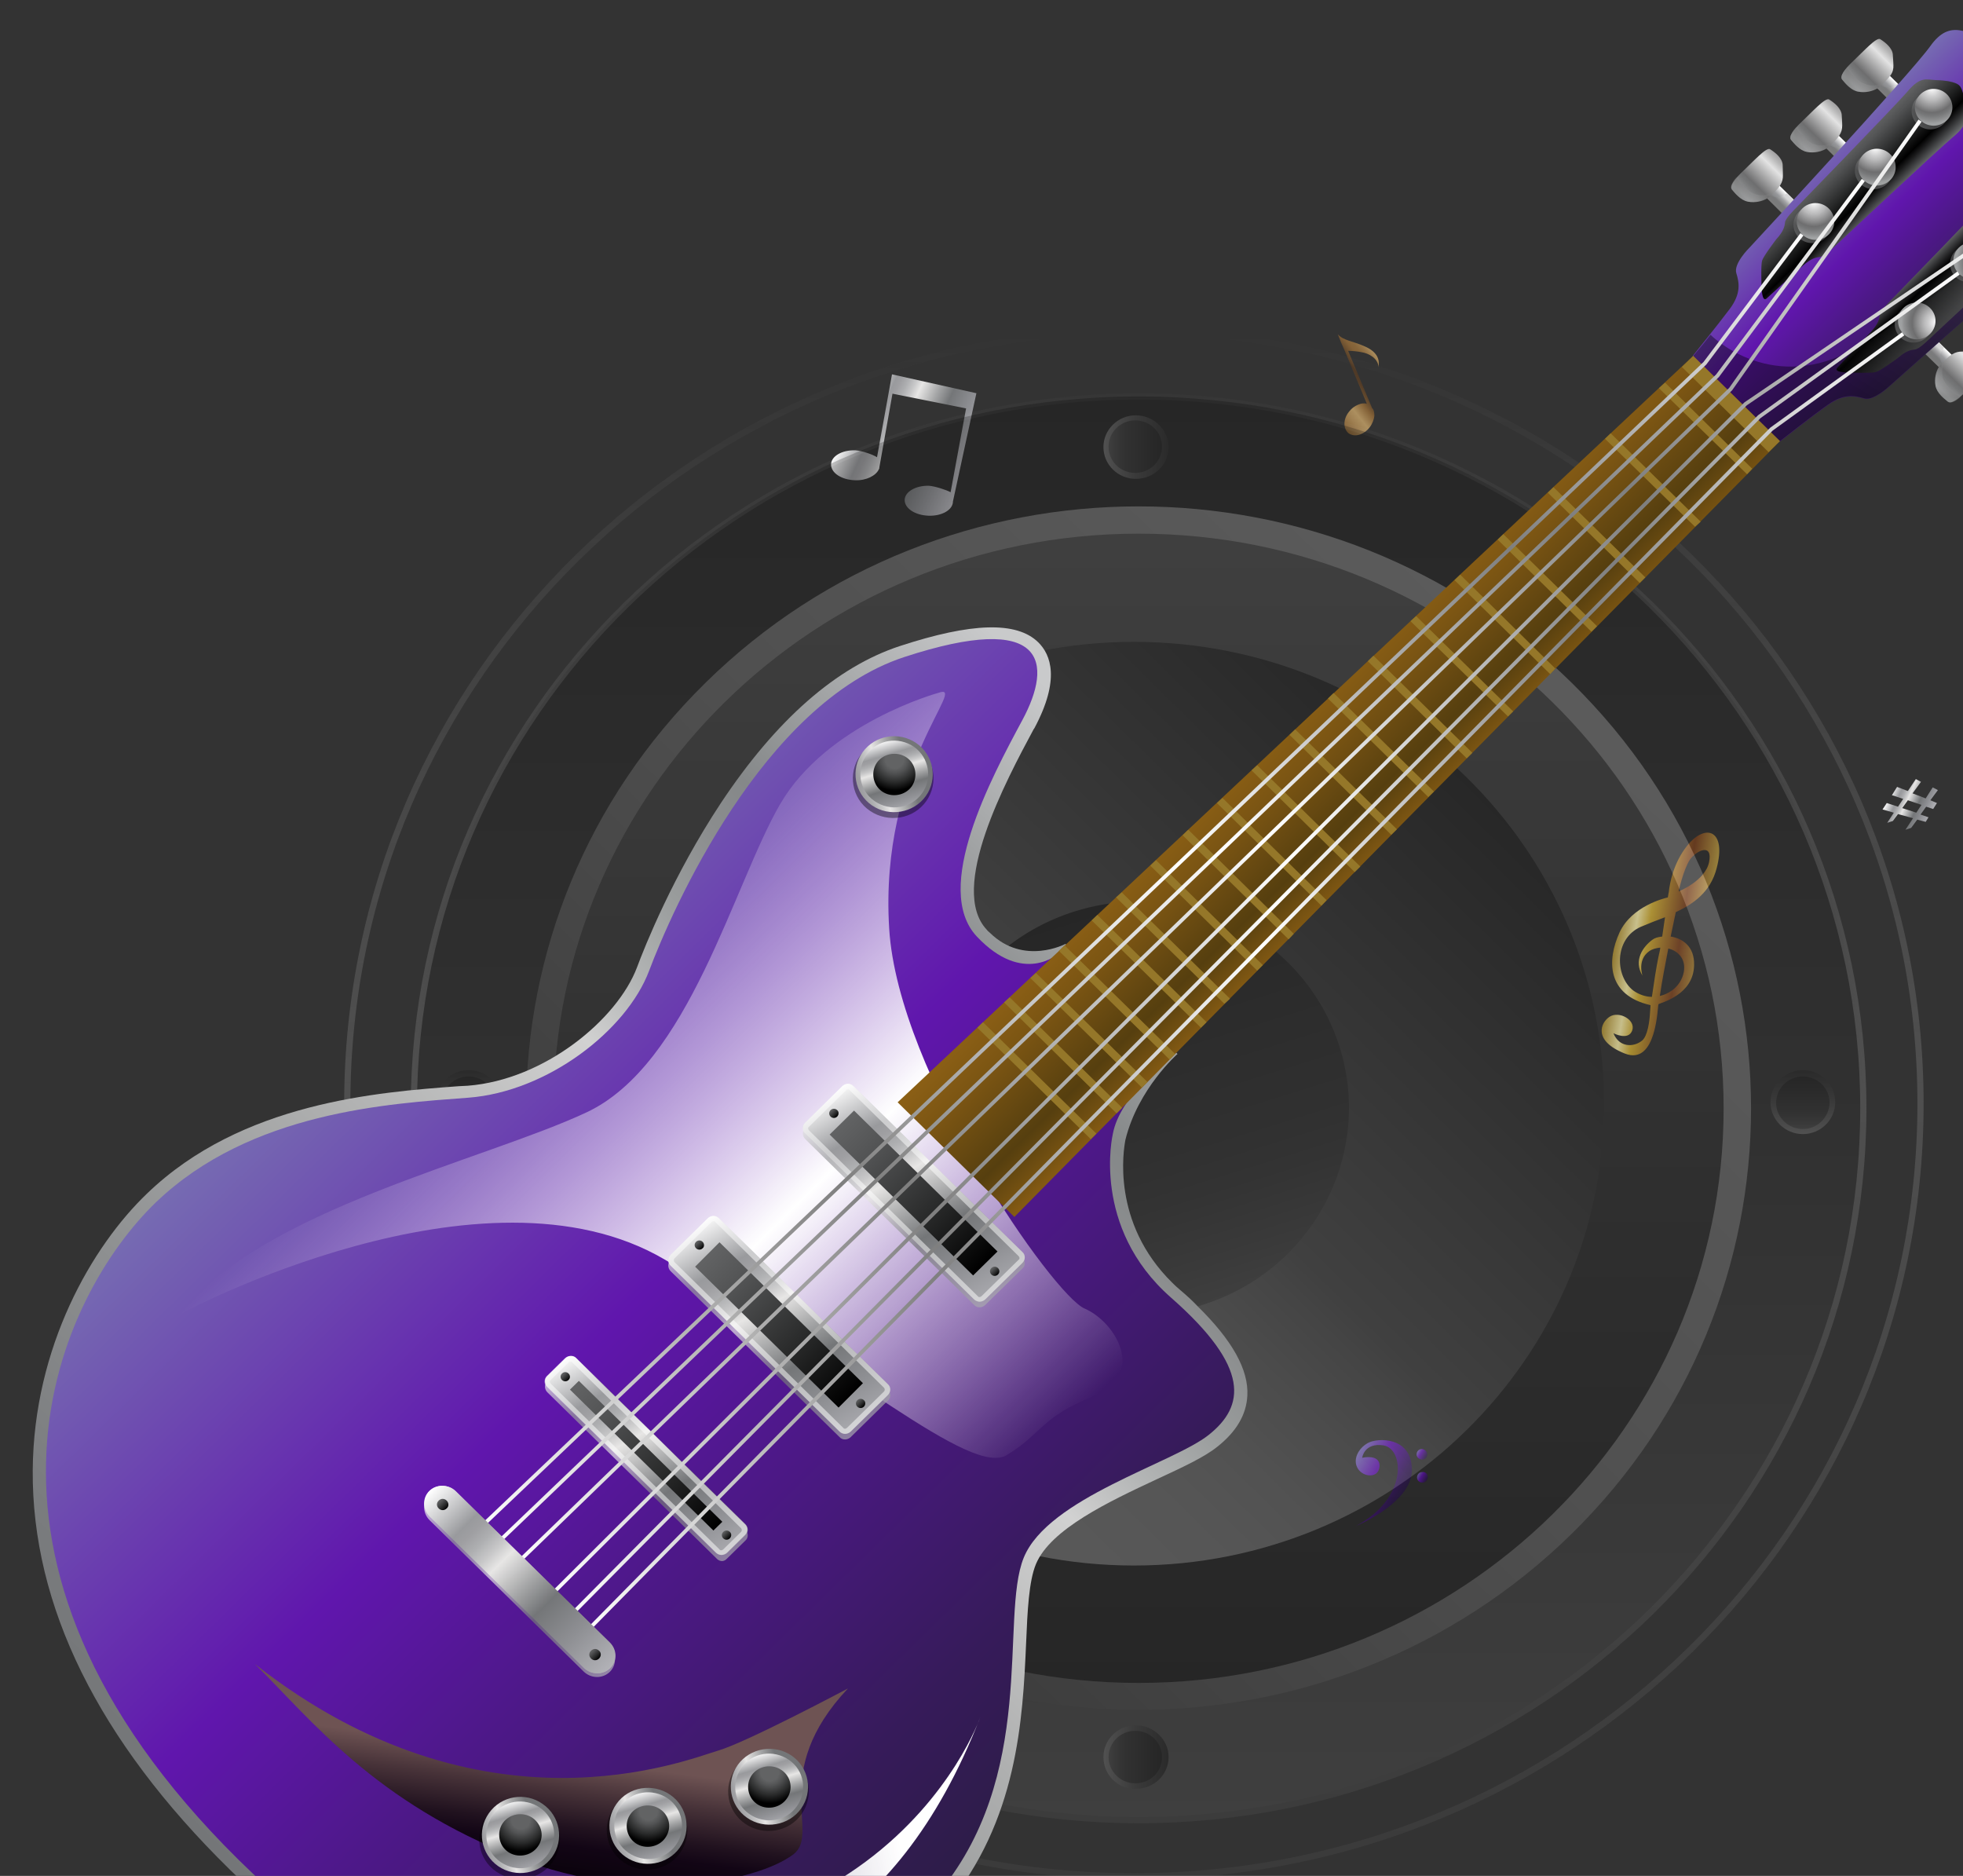 <svg width="720" height="688" viewBox="0 0 720 688" fill="none" xmlns="http://www.w3.org/2000/svg">
<rect x="0" y="0" width="720" height="688" fill="#333333" stroke="none"/>
<g clip-path="url(#clip0_19_2)">
<path d="M621.37 353.954C621.542 347.03 617.072 344.159 612.773 343.484C613.289 341.12 613.633 339.431 613.805 338.587C613.977 337.742 614.321 336.223 614.664 334.534C621.198 331.494 627.388 327.104 629.624 318.491C633.406 304.306 625.497 301.773 618.791 310.217C613.805 316.465 612.429 323.895 612.085 327.272C611.913 327.779 611.913 328.455 611.741 329.13C610.366 329.468 598.502 332.339 594.031 341.964C589.389 352.096 589.217 364.93 605.38 368.646C605.38 368.646 605.38 369.659 605.208 371.348C605.036 374.556 604.348 379.96 602.285 381.649C599.19 384.182 593.859 384.182 591.796 378.947C591.796 378.947 597.298 381.817 598.674 377.933C600.049 374.049 593.859 370.672 590.42 372.867C587.154 374.894 584.059 381.649 595.923 386.377C607.787 391.105 607.959 368.646 608.303 368.308C608.818 367.801 621.198 365.099 621.37 353.954ZM619.823 315.283C622.402 311.736 628.248 309.203 626.872 316.127C625.497 323.051 615.696 326.935 615.696 326.935C615.696 326.935 617.416 318.998 619.823 315.283ZM599.018 363.242C592.312 358.007 591.968 344.328 601.769 339.938C604.52 338.756 607.615 337.574 610.71 336.391C610.366 338.756 610.022 341.289 609.678 343.484C608.131 343.653 606.927 343.991 606.067 344.666C602.628 347.199 599.018 352.265 602.457 357.838C602.457 357.838 600.393 352.096 604.864 348.888C606.067 348.043 607.443 347.706 608.99 347.537C608.818 348.888 608.475 350.07 608.303 350.914C607.615 354.123 606.583 360.709 605.895 365.606C603.66 365.606 601.081 364.762 599.018 363.242ZM608.818 365.268C609.506 360.202 610.882 353.278 611.913 347.875C615.524 348.719 618.447 351.759 617.588 356.487C616.728 361.046 613.117 364.255 608.818 365.268Z" fill="url(#paint0_linear_19_2)"/>
<path d="M327.347 144.386L354.342 149.79L348.668 180.524C347.121 179.68 342.994 178.329 340.759 178.16C335.945 177.991 331.818 180.356 331.818 183.395C331.818 186.435 335.601 188.968 340.587 189.137C345.573 189.306 349.528 186.942 349.528 183.902L358.125 144.217L327.175 137.294L321.673 167.69C320.126 166.677 316.171 165.326 313.764 165.157C308.778 164.988 304.823 167.353 304.823 170.392C304.823 173.432 308.606 175.965 313.592 176.134C317.719 176.303 321.329 174.445 322.361 172.081C322.533 171.912 322.533 171.574 322.533 171.405L327.347 144.386Z" fill="url(#paint1_linear_19_2)"/>
<path d="M500.838 127.161C496.024 124.966 492.757 124.966 490.693 122.602L491.897 125.641L493.101 128.343L501.354 148.101C500.322 147.763 499.291 147.932 498.087 148.439C496.883 148.946 495.68 149.79 494.82 150.972C492.585 153.674 492.585 157.22 494.648 158.909C495.852 159.753 497.399 159.922 499.119 159.247C500.322 158.74 501.526 157.896 502.386 156.714C503.417 155.363 503.933 153.843 504.105 152.492C504.105 151.31 503.933 150.297 503.245 149.621L494.476 128.681C495.852 128.681 497.915 128.85 499.462 129.188C501.698 129.525 505.48 131.214 505.652 134.76C505.48 134.423 507.2 130.032 500.838 127.161Z" fill="url(#paint2_linear_19_2)"/>
<path d="M709.061 296.707L710.437 294.512L708.029 293.499L710.78 289.783L708.889 288.77L706.31 292.823L701.496 290.965L704.591 286.744L702.699 285.73L699.776 290.121L695.821 288.601L693.93 291.641L698.057 292.992L696.165 295.863L692.039 294.512L690.491 296.876L694.618 298.058L692.211 301.773L694.274 301.098L696.165 298.565L701.668 300.084L698.916 304.306L700.98 303.631L703.215 300.591L706.31 301.435L707.342 299.747L704.419 298.733L706.482 295.863L709.061 296.707ZM702.871 298.058L697.713 296.369L699.776 293.499L704.762 295.187L702.871 298.058Z" fill="url(#paint3_linear_19_2)"/>
<path d="M523.535 533.294C523.535 534.476 522.675 535.32 521.643 535.32C520.611 535.32 519.58 534.476 519.58 533.463C519.58 532.281 520.44 531.436 521.471 531.436C522.503 531.436 523.363 532.281 523.535 533.294Z" fill="url(#paint4_linear_19_2)"/>
<path d="M523.706 541.737C523.706 542.751 522.847 543.764 521.815 543.764C520.611 543.764 519.752 542.92 519.752 541.906C519.752 540.724 520.611 539.88 521.643 539.88C522.847 539.711 523.706 540.724 523.706 541.737Z" fill="url(#paint5_linear_19_2)"/>
<path d="M497.399 559.638C497.399 559.638 518.032 551.194 517.86 539.036C517.86 526.877 505.309 527.215 501.698 529.241C498.087 531.268 496.024 535.489 498.087 538.698C500.15 541.906 505.824 542.244 505.996 537.685C506.168 533.125 499.634 534.645 499.634 534.645C499.634 534.645 500.322 529.072 507.372 530.085C515.109 531.268 516.485 549.506 497.399 559.638Z" fill="url(#paint6_linear_19_2)"/>
<g opacity="0.25">
<path d="M417.618 667.546C270.778 667.546 151.793 550.688 151.793 406.473C151.793 262.258 270.778 145.399 417.618 145.399C564.457 145.399 683.442 262.258 683.442 406.473C683.442 550.688 564.457 667.546 417.618 667.546Z" fill="url(#paint7_linear_19_2)"/>
<path d="M576.493 250.437C664.184 336.561 664.184 476.385 576.493 562.509C488.63 648.633 346.433 648.633 258.742 562.509C171.051 476.385 171.051 336.561 258.742 250.437C346.433 164.144 488.802 164.144 576.493 250.437Z" fill="url(#paint8_linear_19_2)"/>
<path d="M417.618 195.723C536.086 195.723 632.203 290.121 632.203 406.473C632.203 522.824 536.086 617.223 417.618 617.223C299.149 617.223 203.032 522.824 203.032 406.473C203.032 290.121 299.149 195.723 417.618 195.723Z" fill="url(#paint9_linear_19_2)"/>
<path d="M415.898 235.407C511.155 235.407 588.357 311.23 588.357 404.784C588.357 498.338 511.155 574.161 415.898 574.161C320.642 574.161 243.439 498.338 243.439 404.784C243.439 311.23 320.642 235.407 415.898 235.407Z" fill="url(#paint10_linear_19_2)"/>
<path d="M441.002 478.58C400.423 491.245 357.094 469.292 344.198 429.27C331.302 389.417 353.655 346.862 394.405 334.196C434.984 321.531 478.313 343.653 491.209 383.506C503.933 423.36 481.58 465.915 441.002 478.58Z" fill="url(#paint11_linear_19_2)"/>
<path d="M661.261 415.929C654.727 415.929 649.397 410.695 649.397 404.277C649.397 397.86 654.727 392.457 661.261 392.457C667.795 392.457 673.125 397.692 673.125 404.277C673.125 410.695 667.795 415.929 661.261 415.929Z" fill="url(#paint12_linear_19_2)"/>
<path d="M661.261 414.072C655.931 414.072 651.46 409.85 651.46 404.446C651.46 399.211 655.759 394.821 661.261 394.821C666.591 394.821 671.062 399.042 671.062 404.446C670.89 409.85 666.591 414.072 661.261 414.072Z" fill="url(#paint13_linear_19_2)"/>
<path d="M171.911 415.929C165.377 415.929 159.875 410.695 159.875 404.277C159.875 397.86 165.205 392.457 171.911 392.457C178.445 392.457 183.775 397.692 183.775 404.277C183.947 410.695 178.617 415.929 171.911 415.929Z" fill="url(#paint14_linear_19_2)"/>
<path d="M171.911 414.072C166.581 414.072 162.11 409.85 162.11 404.446C162.11 399.211 166.409 394.821 171.911 394.821C177.241 394.821 181.712 399.042 181.712 404.446C181.712 409.85 177.241 414.072 171.911 414.072Z" fill="url(#paint15_linear_19_2)"/>
<path d="M404.722 644.411C404.722 637.994 410.052 632.759 416.586 632.759C423.12 632.759 428.622 637.994 428.622 644.411C428.622 650.828 423.292 656.063 416.586 656.063C410.052 656.232 404.722 650.997 404.722 644.411Z" fill="url(#paint16_linear_19_2)"/>
<path d="M406.613 644.411C406.613 639.176 410.912 634.785 416.414 634.785C421.744 634.785 426.215 639.007 426.215 644.411C426.215 649.815 421.916 654.036 416.414 654.036C410.912 654.036 406.613 649.646 406.613 644.411Z" fill="url(#paint17_linear_19_2)"/>
<path d="M404.722 163.975C404.722 157.558 410.052 152.323 416.586 152.323C423.12 152.323 428.622 157.558 428.622 163.975C428.622 170.392 423.292 175.627 416.586 175.627C410.052 175.627 404.722 170.392 404.722 163.975Z" fill="url(#paint18_linear_19_2)"/>
<path d="M406.613 163.806C406.613 158.571 410.912 154.181 416.414 154.181C421.744 154.181 426.215 158.402 426.215 163.806C426.215 169.041 421.916 173.432 416.414 173.432C410.912 173.432 406.613 169.21 406.613 163.806Z" fill="url(#paint19_linear_19_2)"/>
<path d="M704.419 404.784C704.419 248.241 575.289 121.42 415.898 121.42C256.507 121.42 127.377 248.241 127.377 404.784C127.377 561.327 256.507 688.148 415.898 688.148C575.117 688.148 704.419 561.327 704.419 404.784ZM151.793 406.473C151.793 262.258 270.778 145.399 417.618 145.399C564.457 145.399 683.442 262.258 683.442 406.473C683.442 550.688 564.457 667.546 417.618 667.546C270.778 667.546 151.793 550.688 151.793 406.473Z" stroke="url(#paint20_linear_19_2)" stroke-width="2.27" stroke-miterlimit="10"/>
</g>
<path d="M694.618 38.336L685.333 29.217L689.975 24.657L699.26 33.776L694.618 38.336Z" fill="url(#paint21_linear_19_2)"/>
<path opacity="0.4" d="M685.333 29.217L686.537 28.035C686.537 28.035 690.491 34.959 695.993 30.737L699.26 33.945L694.618 38.505L685.333 29.217Z" fill="url(#paint22_linear_19_2)"/>
<path d="M692.555 28.71C692.555 28.71 690.319 31.243 688.6 32.425C686.881 33.438 684.301 34.114 681.55 33.607C678.799 33.101 676.736 30.399 675.704 29.217C674.673 28.035 676.392 25.502 679.831 22.293C683.27 19.084 688.256 13.512 689.632 14.356C691.523 15.538 694.274 17.733 694.274 20.267C694.446 24.319 695.134 25.839 692.555 28.71Z" fill="url(#paint23_linear_19_2)"/>
<path opacity="0.4" d="M677.424 24.826C675.704 26.853 675.016 28.372 675.704 29.217C676.736 30.399 678.799 33.27 681.55 33.607C684.301 34.114 686.881 33.439 688.6 32.425C689.804 31.75 691.007 30.399 691.867 29.555C683.614 35.465 677.424 24.826 677.424 24.826Z" fill="url(#paint24_linear_19_2)"/>
<path d="M675.876 60.289L666.591 51.17L671.234 46.61L680.519 55.729L675.876 60.289Z" fill="url(#paint25_linear_19_2)"/>
<path opacity="0.4" d="M666.591 51.17L667.795 49.987C667.795 49.987 671.749 56.911 677.252 52.69L680.519 55.898L675.876 60.458L666.591 51.17Z" fill="url(#paint26_linear_19_2)"/>
<path d="M673.813 50.832C673.813 50.832 671.577 53.365 669.858 54.547C668.139 55.56 665.559 56.236 662.808 55.729C660.057 55.223 657.994 52.521 656.962 51.339C655.931 50.157 657.65 47.623 661.089 44.415C664.528 41.206 669.514 35.634 670.89 36.478C672.781 37.66 675.532 39.855 675.532 42.389C675.704 46.441 676.22 47.792 673.813 50.832Z" fill="url(#paint27_linear_19_2)"/>
<path opacity="0.4" d="M658.682 46.779C656.962 48.806 656.275 50.326 656.962 51.17C657.994 52.352 660.057 55.223 662.808 55.56C665.559 56.067 668.139 55.392 669.858 54.379C671.062 53.703 672.265 52.352 673.125 51.508C664.872 57.587 658.682 46.779 658.682 46.779Z" fill="url(#paint28_linear_19_2)"/>
<path d="M654.039 78.527L644.754 69.408L649.397 64.848L658.682 73.967L654.039 78.527Z" fill="url(#paint29_linear_19_2)"/>
<path opacity="0.4" d="M644.754 69.408L645.958 68.226C645.958 68.226 649.913 75.149 655.415 70.927L658.682 74.136L654.039 78.695L644.754 69.408Z" fill="url(#paint30_linear_19_2)"/>
<path d="M652.148 69.07C652.148 69.07 649.913 71.603 648.193 72.785C646.474 73.799 643.895 74.474 641.144 73.967C638.392 73.461 636.329 70.759 635.298 69.577C634.266 68.395 635.985 65.862 639.424 62.653C642.863 59.444 647.849 53.872 649.225 54.716C651.116 55.898 653.867 58.093 653.867 60.627C653.867 64.68 654.555 66.03 652.148 69.07Z" fill="url(#paint31_linear_19_2)"/>
<path opacity="0.4" d="M636.845 65.017C635.126 67.044 634.438 68.564 635.126 69.408C636.157 70.59 638.221 73.461 640.972 73.799C643.723 74.305 646.302 73.63 648.021 72.617C649.225 71.941 650.429 70.59 651.288 69.746C643.035 75.825 636.845 65.017 636.845 65.017Z" fill="url(#paint32_linear_19_2)"/>
<path d="M705.278 128.85L714.563 137.969L719.206 133.41L709.921 124.291L705.278 128.85Z" fill="url(#paint33_linear_19_2)"/>
<path opacity="0.4" d="M714.563 137.969L715.767 136.787C715.767 136.787 708.717 132.903 713.016 127.499L709.749 124.291L705.106 128.85L714.563 137.969Z" fill="url(#paint34_linear_19_2)"/>
<path d="M714.907 130.707C714.907 130.707 712.328 132.903 711.124 134.591C710.093 136.28 709.405 138.813 709.921 141.515C710.437 144.217 713.188 146.244 714.391 147.257C715.595 148.27 718.174 146.581 721.441 143.204C724.708 139.826 730.382 134.929 729.522 133.578C728.319 131.721 726.083 129.019 723.504 129.019C719.378 129.019 718.002 128.343 714.907 130.707Z" fill="url(#paint35_linear_19_2)"/>
<path opacity="0.4" d="M719.034 145.737C716.971 147.425 715.423 148.101 714.563 147.425C713.36 146.412 710.437 144.386 710.093 141.684C709.577 138.982 710.265 136.449 711.296 134.76C711.984 133.578 713.36 132.396 714.219 131.552C708.029 139.657 719.034 145.737 719.034 145.737Z" fill="url(#paint36_linear_19_2)"/>
<path d="M769.585 53.365C761.848 34.114 755.83 29.217 755.83 29.217C755.83 29.217 750.843 23.306 731.242 15.707C721.613 11.992 715.251 6.757 708.029 16.889C700.808 27.021 641.659 90.854 641.659 90.854C641.659 90.854 635.813 96.596 636.845 100.142C637.877 103.52 638.736 107.572 634.438 113.314C630.139 119.056 620.854 130.539 620.854 130.539L636.845 146.244L652.836 161.949C652.836 161.949 664.356 152.83 670.374 148.608C676.22 144.386 680.347 145.23 683.785 146.244C687.224 147.257 693.242 141.515 693.242 141.515C693.242 141.515 758.065 83.424 768.553 76.331C778.698 69.07 773.368 62.822 769.585 53.365Z" fill="url(#paint37_linear_19_2)"/>
<path d="M648.021 109.43C648.021 109.43 657.994 100.311 661.261 97.44C664.528 94.569 666.247 94.4 667.623 94.232C668.998 94.063 672.609 90.685 672.609 90.685C672.609 90.685 710.781 54.885 716.455 50.157C722.129 45.428 720.925 43.402 720.753 39.855C720.409 32.594 718.69 31.412 718.69 31.412C718.69 31.412 717.486 29.554 710.093 29.386C706.482 29.217 704.419 27.866 699.604 33.607C694.79 39.18 658.338 76.669 658.338 76.669C658.338 76.669 654.727 80.215 654.727 81.566C654.555 82.917 654.383 84.606 651.46 87.815C651.46 87.815 646.818 93.894 646.302 95.583C645.786 97.271 646.13 105.715 646.13 105.715C646.13 105.715 646.302 111.119 648.021 109.43Z" fill="url(#paint38_linear_19_2)"/>
<path d="M673.985 134.761C673.985 134.761 683.27 124.966 686.193 121.758C689.116 118.549 689.288 116.86 689.46 115.509C689.632 114.158 693.07 110.612 693.07 110.612C693.07 110.612 729.522 73.123 734.337 67.55C739.151 61.977 741.215 63.16 744.825 63.328C752.219 63.666 753.423 65.355 753.423 65.355C753.423 65.355 755.314 66.537 755.486 73.798C755.658 77.345 757.033 79.371 751.187 84.1C745.513 88.828 707.342 124.628 707.342 124.628C707.342 124.628 703.731 128.175 702.355 128.175C700.98 128.343 699.26 128.512 695.993 131.383C695.993 131.383 689.804 135.943 688.084 136.449C686.365 136.956 677.768 136.618 677.768 136.618C677.768 136.618 672.093 136.618 673.985 134.761Z" fill="url(#paint39_linear_19_2)"/>
<path opacity="0.4" d="M652.836 161.78C652.836 161.78 664.356 152.661 670.374 148.439C676.22 144.217 680.347 145.062 683.786 146.075C687.224 147.088 693.242 141.347 693.242 141.347C693.242 141.347 758.065 83.255 768.553 76.163C778.87 69.07 773.712 62.822 769.757 53.365C768.382 49.988 767.006 46.948 765.802 44.415C764.083 66.03 707.686 114.327 677.939 129.188C648.193 144.048 627.388 122.771 627.388 122.771C624.121 126.993 621.026 130.539 621.026 130.539L637.017 146.244L652.836 161.78Z" fill="url(#paint40_linear_19_2)"/>
<path d="M84.22 685.615C36.076 638.331 11.66 589.021 12.004 539.205C12.348 493.779 33.84 456.965 53.958 437.714C88.69 404.277 138.554 400.562 168.3 398.367L171.567 398.198C199.766 396.003 226.417 373.881 233.638 354.798C236.389 347.368 246.878 321.024 264.416 294.512C284.705 263.946 306.886 244.526 330.098 236.927C356.406 228.315 372.912 227.808 380.822 235.576C385.464 240.136 388.903 249.255 379.446 266.986L379.102 267.493C368.958 286.406 347.809 325.922 361.908 340.951C362.252 341.458 362.768 341.795 363.112 342.133C375.491 354.292 390.794 346.186 390.794 346.186L394.061 349.395L431.889 386.546C431.889 386.546 417.446 399.211 412.803 417.956C412.115 421.502 407.473 448.352 429.997 470.474C430.857 471.319 431.717 472.163 432.749 473.007C435.156 475.034 437.391 477.06 439.282 479.087C452.006 491.583 458.024 502.391 457.508 511.848C457.164 518.771 453.554 525.02 446.504 530.592C441.69 534.476 433.608 538.191 424.151 542.582C406.785 550.688 385.292 560.82 379.962 573.654C377.383 579.902 376.867 590.541 376.351 602.869C375.148 630.395 373.256 667.884 346.949 699.294C326.316 723.78 285.909 750.968 234.498 753.332C182.743 755.19 132.02 732.561 84.22 685.615Z" fill="url(#paint41_linear_19_2)"/>
<path d="M408.161 415.929C408.161 415.929 400.079 450.041 429.482 475.878C458.884 501.716 456.477 515.732 443.409 526.202C430.341 536.672 384.432 549.337 375.491 571.29C366.55 593.243 380.994 651.503 343.166 695.578C304.479 740.667 200.109 793.354 87.487 682.069C-25.308 570.615 22.492 474.359 57.225 440.922C91.957 407.655 142.68 404.784 171.739 402.589C200.797 400.393 229.856 377.934 238.109 355.981C246.362 334.027 279.719 258.036 331.646 240.98C383.745 223.924 386.324 243.006 374.976 264.115C363.627 285.224 341.791 325.922 358.297 343.484C375.32 361.553 388.215 349.732 388.215 349.732L428.278 389.079C428.278 389.248 410.74 401.744 408.161 415.929Z" fill="url(#paint42_linear_19_2)"/>
<path d="M359.501 629.888C359.501 629.888 318.75 746.915 145.775 701.995C145.775 701.995 296.741 791.328 359.501 629.888Z" fill="url(#paint43_linear_19_2)"/>
<path d="M344.026 254.152C344.026 254.152 303.275 265.297 286.081 295.018C268.887 324.74 252.724 390.43 215.068 407.993C177.585 425.555 95.224 443.962 66.681 481.62C66.681 481.62 177.069 422.515 243.955 462.031C310.841 501.547 356.234 541.738 369.301 533.632C382.369 525.695 381.509 519.953 401.111 512.017C420.712 504.08 409.192 484.828 397.844 479.931C386.496 475.203 329.411 393.976 326.144 340.613C322.361 280.496 356.062 249.761 344.026 254.152Z" fill="url(#paint44_linear_19_2)"/>
<path d="M372.053 446.326L329.239 404.277L621.026 130.539L652.836 161.78L372.053 446.326Z" fill="url(#paint45_linear_19_2)"/>
<path d="M648.709 165.833L616.9 134.592L621.026 130.539L652.836 161.78L648.709 165.833Z" fill="#957729"/>
<path d="M501.698 242.5L537.978 278.131L540.041 276.105L503.761 240.473L501.698 242.5Z" fill="#957729"/>
<path d="M487.083 256.178L523.879 292.316L525.942 290.29L489.146 254.152L487.083 256.178Z" fill="#957729"/>
<path d="M472.983 269.519L510.295 306.164L512.358 304.137L475.047 267.492L472.983 269.519Z" fill="#957729"/>
<path d="M459.056 282.522L496.883 319.842L498.947 317.815L461.119 280.664L459.056 282.522Z" fill="#957729"/>
<path d="M446.332 294.512L484.675 332.17L486.567 330.143L448.395 292.654L446.332 294.512Z" fill="#957729"/>
<path d="M433.78 306.333L472.639 344.497L474.531 342.471L435.844 304.306L433.78 306.333Z" fill="#957729"/>
<path d="M421.916 317.478L461.119 355.98L463.183 353.954L423.98 315.451L421.916 317.478Z" fill="#957729"/>
<path d="M409.364 329.13L449.083 368.139L451.147 366.281L411.428 327.272L409.364 329.13Z" fill="#957729"/>
<path d="M400.423 337.574L440.486 376.92L442.549 374.894L402.487 335.547L400.423 337.574Z" fill="#957729"/>
<path d="M388.387 348.719L428.966 388.572L431.029 386.546L390.451 346.693L388.387 348.719Z" fill="#957729"/>
<path d="M377.899 358.682L418.821 398.873L420.885 396.847L379.962 356.825L377.899 358.682Z" fill="#957729"/>
<path d="M368.27 367.632L409.536 408.33L411.6 406.304L370.333 365.775L368.27 367.632Z" fill="#957729"/>
<path d="M358.469 376.92L400.08 417.787L402.143 415.76L360.533 374.894L358.469 376.92Z" fill="#957729"/>
<path d="M608.474 142.36L640.8 173.938L642.691 171.912L610.71 140.333L608.474 142.36Z" fill="#957729"/>
<path d="M588.701 160.935L621.714 193.19L623.777 191.332L590.764 158.909L588.701 160.935Z" fill="#957729"/>
<path d="M567.724 180.693L601.425 213.792L603.488 211.765L569.787 178.667L567.724 180.693Z" fill="#957729"/>
<path d="M549.326 197.918L583.715 231.692L585.778 229.666L551.39 195.892L549.326 197.918Z" fill="#957729"/>
<path d="M533.507 212.778L568.584 247.228L570.475 245.201L535.571 210.752L533.507 212.778Z" fill="#957729"/>
<path d="M517.345 227.808L553.109 262.764L555 260.906L519.408 225.95L517.345 227.808Z" fill="#957729"/>
<path opacity="0.7" d="M361.392 478.58C360.189 479.762 358.297 479.762 357.265 478.58L295.366 417.787C294.162 416.605 294.162 414.747 295.366 413.734L308.949 400.393C310.153 399.211 312.044 399.211 313.076 400.393L374.976 461.187C376.179 462.369 376.179 464.226 374.976 465.239L361.392 478.58Z" fill="url(#paint46_linear_19_2)"/>
<path d="M361.392 476.554C360.189 477.736 358.297 477.736 357.265 476.554L295.366 415.76C294.162 414.578 294.162 412.721 295.366 411.708L308.949 398.367C310.153 397.185 312.044 397.185 313.076 398.367L374.976 459.16C376.179 460.342 376.179 462.2 374.976 463.213L361.392 476.554Z" fill="url(#paint47_linear_19_2)"/>
<g opacity="0.5">
<path d="M311.013 399.549C311.185 399.549 311.529 399.549 311.701 399.887L373.6 460.68C373.772 460.849 373.944 461.186 373.944 461.355C373.944 461.524 373.944 461.862 373.6 462.031L360.017 475.372C359.845 475.54 359.501 475.709 359.329 475.709C359.157 475.709 358.813 475.709 358.641 475.372L296.742 414.578C296.57 414.409 296.398 414.072 296.398 413.903C296.398 413.734 296.398 413.396 296.742 413.227L310.325 399.887C310.497 399.549 310.841 399.549 311.013 399.549ZM311.013 397.522C310.325 397.522 309.465 397.86 308.949 398.367L295.366 411.708C294.162 412.89 294.162 414.747 295.366 415.76L357.265 476.554C357.781 477.06 358.641 477.398 359.329 477.398C360.017 477.398 360.876 477.06 361.392 476.554L374.976 463.213C376.179 462.031 376.179 460.173 374.976 459.16L313.076 398.367C312.388 397.86 311.701 397.522 311.013 397.522Z" fill="white"/>
</g>
<path d="M356.922 467.772L304.307 416.098L313.248 407.317L365.863 458.991L356.922 467.772Z" fill="url(#paint48_linear_19_2)"/>
<path d="M366.035 467.435C365.347 468.11 364.315 468.11 363.627 467.435C362.94 466.759 362.94 465.746 363.627 465.07C364.315 464.395 365.347 464.395 366.035 465.07C366.722 465.746 366.722 466.759 366.035 467.435Z" fill="url(#paint49_linear_19_2)"/>
<path d="M307.058 409.512C306.37 410.188 305.339 410.188 304.651 409.512C303.963 408.837 303.963 407.823 304.651 407.148C305.339 406.472 306.37 406.472 307.058 407.148C307.746 407.655 307.746 408.837 307.058 409.512Z" fill="url(#paint50_linear_19_2)"/>
<path opacity="0.7" d="M312.044 527.046C310.841 528.228 308.949 528.228 307.918 527.046L246.018 466.253C244.815 465.07 244.815 463.213 246.018 462.2L259.602 448.859C260.805 447.677 262.697 447.677 263.728 448.859L325.628 509.652C326.832 510.834 326.832 512.692 325.628 513.705L312.044 527.046Z" fill="url(#paint51_linear_19_2)"/>
<path d="M312.044 525.019C310.841 526.202 308.949 526.202 307.918 525.019L246.018 464.226C244.815 463.044 244.815 461.186 246.018 460.173L259.602 446.832C260.805 445.65 262.697 445.65 263.728 446.832L325.628 507.626C326.832 508.808 326.832 510.665 325.628 511.679L312.044 525.019Z" fill="url(#paint52_linear_19_2)"/>
<g opacity="0.5">
<path d="M261.665 447.846C261.837 447.846 262.181 447.846 262.353 448.183L324.252 508.977C324.596 509.314 324.596 509.99 324.252 510.328L310.669 523.668C310.497 523.837 310.153 524.006 309.981 524.006C309.809 524.006 309.465 524.006 309.293 523.668L247.394 462.875C247.05 462.537 247.05 461.862 247.394 461.524L260.977 448.183C261.149 448.015 261.493 447.846 261.665 447.846ZM261.665 445.988C260.977 445.988 260.118 446.326 259.602 446.832L246.018 460.173C244.815 461.355 244.815 463.213 246.018 464.226L307.918 525.019C308.434 525.526 309.293 525.864 309.981 525.864C310.669 525.864 311.529 525.526 312.044 525.019L325.628 511.679C326.832 510.496 326.832 508.639 325.628 507.626L263.728 446.832C263.041 446.326 262.353 445.988 261.665 445.988Z" fill="white"/>
</g>
<path d="M307.574 516.238L254.959 464.564L263.9 455.614L316.515 507.288L307.574 516.238Z" fill="url(#paint53_linear_19_2)"/>
<path d="M316.859 515.9C316.171 516.576 315.139 516.576 314.452 515.9C313.764 515.225 313.764 514.212 314.452 513.536C315.139 512.861 316.171 512.861 316.859 513.536C317.547 514.043 317.547 515.225 316.859 515.9Z" fill="url(#paint54_linear_19_2)"/>
<path d="M257.71 457.809C257.023 458.485 255.991 458.485 255.303 457.809C254.615 457.134 254.615 456.12 255.303 455.445C255.991 454.769 257.023 454.769 257.71 455.445C258.398 456.12 258.398 457.303 257.71 457.809Z" fill="url(#paint55_linear_19_2)"/>
<path opacity="0.7" d="M266.479 571.796C265.276 572.979 263.728 572.641 262.697 571.459L200.797 510.665C199.594 509.483 199.594 507.626 200.797 506.613L207.331 500.196C208.535 499.013 210.426 499.013 211.458 500.196L273.357 560.989C274.561 562.171 274.561 564.028 273.357 565.042L266.479 571.796Z" fill="url(#paint56_linear_19_2)"/>
<path d="M266.823 569.432C265.62 570.614 263.728 570.614 262.697 569.432L200.797 508.639C199.594 507.457 199.594 505.599 200.797 504.586L207.331 498.169C208.535 496.987 210.426 496.987 211.458 498.169L273.357 558.962C274.561 560.145 274.561 562.002 273.357 563.015L266.823 569.432Z" fill="url(#paint57_linear_19_2)"/>
<g opacity="0.5">
<path d="M209.222 499.351C209.394 499.351 209.738 499.351 209.91 499.689L271.81 560.482C272.154 560.82 272.154 561.495 271.81 561.833L265.276 568.25C265.104 568.419 264.76 568.588 264.588 568.588C264.416 568.588 264.072 568.588 263.9 568.25L202.001 507.457C201.829 507.288 201.657 506.95 201.657 506.781C201.657 506.613 201.657 506.275 202.001 506.106L208.535 499.689C208.879 499.351 209.05 499.351 209.222 499.351ZM209.222 497.325C208.535 497.325 207.675 497.662 207.159 498.169L200.625 504.586C199.422 505.768 199.422 507.626 200.625 508.639L262.525 569.432C263.041 569.939 263.9 570.277 264.588 570.277C265.276 570.277 266.136 569.939 266.651 569.432L273.185 563.015C274.389 561.833 274.389 559.976 273.185 558.962L211.286 498.169C210.77 497.662 210.082 497.325 209.222 497.325Z" fill="white"/>
</g>
<path d="M261.665 561.327L209.05 509.652L212.317 506.444L264.932 558.118L261.665 561.327Z" fill="url(#paint58_linear_19_2)"/>
<path d="M267.683 564.197C266.995 564.873 265.964 564.873 265.276 564.197C264.588 563.522 264.588 562.509 265.276 561.833C265.964 561.158 266.995 561.158 267.683 561.833C268.371 562.34 268.371 563.522 267.683 564.197Z" fill="url(#paint59_linear_19_2)"/>
<path d="M208.535 506.106C207.847 506.781 206.815 506.781 206.127 506.106C205.44 505.431 205.44 504.417 206.127 503.742C206.815 503.066 207.847 503.066 208.535 503.742C209.222 504.417 209.222 505.431 208.535 506.106Z" fill="url(#paint60_linear_19_2)"/>
<path opacity="0.4" d="M708.03 47.455C704.247 47.455 701.152 44.415 701.152 40.7C701.152 36.985 704.247 33.945 708.03 33.945C711.812 33.945 714.907 36.985 714.907 40.7C714.907 44.415 711.812 47.455 708.03 47.455Z" fill="url(#paint61_radial_19_2)"/>
<path d="M709.233 46.104C705.45 46.104 702.355 43.064 702.355 39.349C702.355 35.634 705.45 32.594 709.233 32.594C713.016 32.594 716.111 35.634 716.111 39.349C716.111 43.064 713.016 46.104 709.233 46.104Z" fill="url(#paint62_radial_19_2)"/>
<path opacity="0.4" d="M687.224 69.408C683.442 69.408 680.347 66.368 680.347 62.653C680.347 58.938 683.442 55.898 687.224 55.898C691.007 55.898 694.102 58.938 694.102 62.653C694.274 66.368 691.007 69.408 687.224 69.408Z" fill="url(#paint63_radial_19_2)"/>
<path d="M688.428 68.057C684.645 68.057 681.55 65.017 681.55 61.302C681.55 57.587 684.645 54.547 688.428 54.547C692.211 54.547 695.306 57.587 695.306 61.302C695.306 65.017 692.211 68.057 688.428 68.057Z" fill="url(#paint64_radial_19_2)"/>
<path opacity="0.4" d="M664.7 89.165C660.917 89.165 657.822 86.126 657.822 82.411C657.822 78.695 660.917 75.656 664.7 75.656C668.483 75.656 671.578 78.695 671.578 82.411C671.578 86.126 668.483 89.165 664.7 89.165Z" fill="url(#paint65_radial_19_2)"/>
<path d="M665.903 87.983C662.121 87.983 659.026 84.944 659.026 81.228C659.026 77.513 662.121 74.474 665.903 74.474C669.686 74.474 672.781 77.513 672.781 81.228C672.781 84.944 669.686 87.983 665.903 87.983Z" fill="url(#paint66_radial_19_2)"/>
<path opacity="0.4" d="M715.251 96.765C715.251 100.48 718.346 103.519 722.129 103.519C725.912 103.519 729.007 100.48 729.007 96.765C729.007 93.049 725.912 90.01 722.129 90.01C718.346 90.01 715.251 93.049 715.251 96.765Z" fill="url(#paint67_radial_19_2)"/>
<path d="M716.455 95.582C716.455 99.298 719.55 102.337 723.332 102.337C727.115 102.337 730.21 99.298 730.21 95.582C730.21 91.867 727.115 88.828 723.332 88.828C719.55 88.828 716.455 91.867 716.455 95.582Z" fill="url(#paint68_radial_19_2)"/>
<path opacity="0.4" d="M694.962 118.887C694.962 122.602 698.057 125.641 701.84 125.641C705.622 125.641 708.717 122.602 708.717 118.887C708.717 115.171 705.622 112.132 701.84 112.132C698.057 112.132 694.962 115.171 694.962 118.887Z" fill="url(#paint69_radial_19_2)"/>
<path d="M696.165 117.705C696.165 121.42 699.26 124.459 703.043 124.459C706.826 124.459 709.921 121.42 709.921 117.705C709.921 113.989 706.826 110.95 703.043 110.95C699.26 110.95 696.165 113.989 696.165 117.705Z" fill="url(#paint70_radial_19_2)"/>
<path d="M704.247 44.246L634.782 142.697L187.042 575.849" stroke="url(#paint71_linear_19_2)" stroke-width="1.38" stroke-miterlimit="10"/>
<path d="M179.992 568.25L629.967 137.8L683.442 66.03" stroke="url(#paint72_linear_19_2)" stroke-width="1.38" stroke-miterlimit="10"/>
<path d="M173.974 562.34L625.325 133.241L660.917 85.957" stroke="url(#paint73_linear_19_2)" stroke-width="1.38" stroke-miterlimit="10"/>
<path d="M740.527 79.878L640.284 148.101L199.25 587.839" stroke="url(#paint74_linear_19_2)" stroke-width="1.38" stroke-miterlimit="10"/>
<path d="M206.987 594.763L645.27 152.83L718.346 100.142" stroke="url(#paint75_linear_19_2)" stroke-width="1.38" stroke-miterlimit="10"/>
<path d="M212.833 600.673L649.741 157.389L698.057 122.433" stroke="url(#paint76_linear_19_2)" stroke-width="1.38" stroke-miterlimit="10"/>
<g opacity="0.7">
<path d="M223.666 613.169C221.087 615.703 216.788 615.703 214.037 613.001L157.639 557.611C154.888 554.909 154.888 550.688 157.468 548.154C160.047 545.621 164.345 545.621 167.096 548.323L223.494 603.713C226.245 606.415 226.245 610.636 223.666 613.169Z" fill="url(#paint77_linear_19_2)"/>
</g>
<path d="M223.666 611.819C221.087 614.352 216.788 614.352 214.037 611.65L157.639 556.26C154.888 553.558 154.888 549.337 157.468 546.804C160.047 544.27 164.345 544.27 167.096 546.972L223.494 602.362C226.245 605.064 226.245 609.285 223.666 611.819Z" fill="url(#paint78_linear_19_2)"/>
<path d="M219.711 608.272C218.851 609.117 217.648 609.117 216.788 608.272C215.928 607.428 215.928 606.246 216.788 605.402C217.648 604.557 218.851 604.557 219.711 605.402C220.571 606.077 220.571 607.428 219.711 608.272Z" fill="url(#paint79_linear_19_2)"/>
<path d="M163.829 553.221C162.97 554.065 161.766 554.065 160.906 553.221C160.047 552.376 160.047 551.194 160.906 550.35C161.766 549.505 162.97 549.505 163.829 550.35C164.689 551.194 164.689 552.545 163.829 553.221Z" fill="url(#paint80_linear_19_2)"/>
<path d="M162.282 546.972C163.657 546.972 164.861 547.479 165.721 548.323L222.118 603.713C224.01 605.57 224.01 608.61 222.29 610.468C221.43 611.312 220.227 611.819 219.023 611.819C217.648 611.819 216.444 611.312 215.584 610.468L159.187 555.078C158.327 554.234 157.811 552.883 157.811 551.701C157.811 550.519 158.327 549.337 159.187 548.323C159.875 547.479 161.078 546.972 162.282 546.972ZM162.282 544.946C160.562 544.946 158.843 545.621 157.639 546.804C155.06 549.337 155.06 553.558 157.811 556.26L214.209 611.65C215.584 613.001 217.304 613.676 219.195 613.676C220.915 613.676 222.634 613.001 223.838 611.819C226.417 609.285 226.417 605.064 223.666 602.362L167.268 546.972C165.893 545.621 164.173 544.946 162.282 544.946Z" fill="url(#paint81_linear_19_2)"/>
<path d="M311.013 619.249C311.013 619.249 273.873 639.007 263.385 642.047C251.864 645.424 177.069 675.99 93.505 610.299C114.654 631.239 137.35 660.791 189.793 681.393C233.982 698.787 277.484 690.344 291.067 680.042C301.212 672.106 281.611 650.49 311.013 619.249Z" fill="url(#paint82_linear_19_2)"/>
<path opacity="0.4" d="M290.38 645.086C297.085 649.646 298.633 658.765 293.99 665.351C289.348 671.937 280.063 673.456 273.357 668.897C266.651 664.337 265.104 655.218 269.746 648.632C274.389 642.047 283.674 640.358 290.38 645.086Z" fill="black"/>
<path d="M290.38 643.904C296.741 648.295 298.289 657.076 293.818 663.324C289.348 669.572 280.407 671.092 274.045 666.702C267.683 662.311 266.136 653.53 270.606 647.282C275.077 641.033 284.018 639.513 290.38 643.904Z" fill="url(#paint83_linear_19_2)"/>
<path d="M292.271 662.48C288.316 668.052 280.579 669.235 274.905 665.351C269.231 661.467 268.027 653.867 271.982 648.295C275.936 642.722 283.674 641.54 289.348 645.424C295.022 649.308 296.226 656.907 292.271 662.48Z" fill="url(#paint84_linear_19_2)"/>
<path d="M288.488 659.778C286.081 663.155 281.095 664 277.656 661.635C274.217 659.271 273.357 654.374 275.764 650.997C278.172 647.619 283.158 646.775 286.597 649.139C290.208 651.503 291.067 656.4 288.488 659.778Z" fill="url(#paint85_radial_19_2)"/>
<path opacity="0.4" d="M336.117 273.572C342.822 278.131 344.37 287.25 339.727 293.836C335.085 300.422 325.8 301.942 319.094 297.383C312.388 292.823 310.841 283.704 315.483 277.118C320.298 270.532 329.583 269.012 336.117 273.572Z" fill="black"/>
<path d="M336.117 272.559C342.478 276.949 344.026 285.731 339.555 291.979C335.085 298.227 326.144 299.747 319.782 295.356C313.42 290.966 311.873 282.184 316.343 275.936C320.986 269.519 329.755 268.168 336.117 272.559Z" fill="url(#paint86_linear_19_2)"/>
<path d="M338.18 290.966C334.225 296.538 326.488 297.72 320.814 293.836C315.139 289.952 313.936 282.353 317.89 276.78C321.845 271.208 329.583 270.026 335.257 273.91C340.759 277.794 342.134 285.562 338.18 290.966Z" fill="url(#paint87_linear_19_2)"/>
<path d="M334.397 288.432C331.99 291.81 327.004 292.654 323.565 290.29C320.126 287.926 319.266 283.029 321.673 279.651C324.081 276.274 329.067 275.429 332.506 277.794C335.945 280.158 336.804 284.886 334.397 288.432Z" fill="url(#paint88_radial_19_2)"/>
<path opacity="0.4" d="M245.846 659.271C252.552 663.831 254.1 672.95 249.457 679.536C244.815 686.122 235.53 687.642 228.824 683.082C222.118 678.523 220.571 669.404 225.213 662.818C230.028 656.232 239.141 654.712 245.846 659.271Z" fill="black"/>
<path d="M245.846 658.258C252.208 662.649 253.756 671.43 249.285 677.678C244.815 683.926 235.874 685.446 229.512 681.056C223.15 676.665 221.602 667.884 226.073 661.636C230.543 655.219 239.484 653.868 245.846 658.258Z" fill="url(#paint89_linear_19_2)"/>
<path d="M247.91 676.665C243.955 682.238 236.218 683.42 230.543 679.536C224.869 675.652 223.666 668.052 227.62 662.48C231.575 656.907 239.312 655.725 244.987 659.609C250.489 663.493 251.864 671.261 247.91 676.665Z" fill="url(#paint90_linear_19_2)"/>
<path d="M243.955 674.132C241.548 677.509 236.561 678.354 233.123 675.989C229.684 673.625 228.824 668.728 231.231 665.351C233.638 661.973 238.625 661.129 242.064 663.493C245.674 665.857 246.534 670.586 243.955 674.132Z" fill="url(#paint91_radial_19_2)"/>
<path opacity="0.4" d="M199.078 662.649C205.784 667.208 207.331 676.327 202.689 682.913C198.046 689.499 188.761 691.019 182.055 686.459C175.35 681.9 173.802 672.781 178.445 666.195C183.087 659.609 192.372 657.92 199.078 662.649Z" fill="black"/>
<path d="M199.078 661.636C205.44 666.026 206.987 674.807 202.517 681.056C198.046 687.304 189.105 688.824 182.743 684.433C176.381 680.042 174.834 671.261 179.304 665.013C183.775 658.596 192.716 657.076 199.078 661.636Z" fill="url(#paint92_linear_19_2)"/>
<path d="M200.969 680.042C197.014 685.615 189.277 686.797 183.603 682.913C177.929 679.029 176.725 671.43 180.68 665.857C184.635 660.285 192.372 659.102 198.046 662.987C203.72 666.871 204.924 674.47 200.969 680.042Z" fill="url(#paint93_linear_19_2)"/>
<path d="M197.186 677.34C194.779 680.718 189.793 681.562 186.354 679.198C182.915 676.834 182.055 671.937 184.463 668.559C186.87 665.182 191.856 664.338 195.295 666.702C198.906 669.235 199.766 673.963 197.186 677.34Z" fill="url(#paint94_radial_19_2)"/>
</g>
<defs>
<linearGradient id="paint0_linear_19_2" x1="592.603" y1="343.217" x2="625.257" y2="348.199" gradientUnits="userSpaceOnUse">
<stop stop-color="#B08F2F"/>
<stop offset="0.209" stop-color="#F7ECA7"/>
<stop offset="0.353" stop-color="#CFAB31"/>
<stop offset="0.713" stop-color="#7D4421"/>
<stop offset="1" stop-color="#BFA146"/>
</linearGradient>
<linearGradient id="paint1_linear_19_2" x1="312.881" y1="151.144" x2="355.67" y2="170.649" gradientUnits="userSpaceOnUse">
<stop stop-color="white"/>
<stop offset="0.197" stop-color="#999A9D"/>
<stop offset="0.237" stop-color="#9F9FA2"/>
<stop offset="0.289" stop-color="#AEAFB1"/>
<stop offset="0.347" stop-color="#C8C8C9"/>
<stop offset="0.4" stop-color="#E7E6E5"/>
<stop offset="0.54" stop-color="#A2A3A4"/>
<stop offset="0.643" stop-color="#747678"/>
<stop offset="0.812" stop-color="#8F9094"/>
<stop offset="1" stop-color="#B2B2B7"/>
</linearGradient>
<linearGradient id="paint2_linear_19_2" x1="485.799" y1="147.969" x2="506.092" y2="131.81" gradientUnits="userSpaceOnUse">
<stop stop-color="#836137"/>
<stop offset="0.162" stop-color="#9F8052"/>
<stop offset="0.265" stop-color="#AC8F5F"/>
<stop offset="0.418" stop-color="#836137"/>
<stop offset="0.448" stop-color="#765733"/>
<stop offset="0.512" stop-color="#60472C"/>
<stop offset="0.574" stop-color="#533C27"/>
<stop offset="0.629" stop-color="#4E3926"/>
<stop offset="0.792" stop-color="#836137"/>
<stop offset="0.851" stop-color="#87663B"/>
<stop offset="0.917" stop-color="#937347"/>
<stop offset="0.986" stop-color="#A7895A"/>
<stop offset="1" stop-color="#AC8F5F"/>
</linearGradient>
<linearGradient id="paint3_linear_19_2" x1="692.819" y1="291.683" x2="708.567" y2="298.845" gradientUnits="userSpaceOnUse">
<stop stop-color="white"/>
<stop offset="0.197" stop-color="#999A9D"/>
<stop offset="0.237" stop-color="#9F9FA2"/>
<stop offset="0.289" stop-color="#AEAFB1"/>
<stop offset="0.347" stop-color="#C8C8C9"/>
<stop offset="0.4" stop-color="#E7E6E5"/>
<stop offset="0.54" stop-color="#A2A3A4"/>
<stop offset="0.643" stop-color="#747678"/>
<stop offset="0.812" stop-color="#8F9094"/>
<stop offset="1" stop-color="#B2B2B7"/>
</linearGradient>
<linearGradient id="paint4_linear_19_2" x1="519.664" y1="532.407" x2="523.158" y2="534.42" gradientUnits="userSpaceOnUse">
<stop stop-color="#766BB2"/>
<stop offset="0.389" stop-color="#6016AD"/>
<stop offset="0.578" stop-color="#4E188A"/>
<stop offset="0.858" stop-color="#361B5A"/>
<stop offset="0.998" stop-color="#2D1C48"/>
</linearGradient>
<linearGradient id="paint5_linear_19_2" x1="519.962" y1="540.831" x2="523.456" y2="542.844" gradientUnits="userSpaceOnUse">
<stop stop-color="#766BB2"/>
<stop offset="0.389" stop-color="#6016AD"/>
<stop offset="0.578" stop-color="#4E188A"/>
<stop offset="0.858" stop-color="#361B5A"/>
<stop offset="0.998" stop-color="#2D1C48"/>
</linearGradient>
<linearGradient id="paint6_linear_19_2" x1="494.716" y1="538.772" x2="513.605" y2="549.654" gradientUnits="userSpaceOnUse">
<stop stop-color="#766BB2"/>
<stop offset="0.389" stop-color="#6016AD"/>
<stop offset="0.578" stop-color="#4E188A"/>
<stop offset="0.858" stop-color="#361B5A"/>
<stop offset="0.998" stop-color="#2D1C48"/>
</linearGradient>
<linearGradient id="paint7_linear_19_2" x1="417.597" y1="145.369" x2="417.597" y2="667.558" gradientUnits="userSpaceOnUse">
<stop/>
<stop offset="0.503" stop-color="#2A2A2A"/>
<stop offset="1" stop-color="#636363"/>
</linearGradient>
<linearGradient id="paint8_linear_19_2" x1="258.709" y1="562.518" x2="570.781" y2="244.767" gradientUnits="userSpaceOnUse">
<stop stop-color="#505050"/>
<stop offset="0.503" stop-color="#A4A4A4"/>
<stop offset="0.996" stop-color="#D4D4D4"/>
</linearGradient>
<linearGradient id="paint9_linear_19_2" x1="417.598" y1="617.171" x2="417.598" y2="195.728" gradientUnits="userSpaceOnUse">
<stop/>
<stop offset="0.503" stop-color="#2A2A2A"/>
<stop offset="1" stop-color="#656565"/>
</linearGradient>
<linearGradient id="paint10_linear_19_2" x1="542.688" y1="280.2" x2="299.425" y2="527.89" gradientUnits="userSpaceOnUse">
<stop/>
<stop offset="0.503" stop-color="#686868"/>
<stop offset="0.539" stop-color="#7A7A7A"/>
<stop offset="0.612" stop-color="#969696"/>
<stop offset="0.69" stop-color="#ADADAD"/>
<stop offset="0.775" stop-color="#BDBDBD"/>
<stop offset="0.87" stop-color="#C6C6C6"/>
<stop offset="0.999" stop-color="#C9C9C9"/>
</linearGradient>
<linearGradient id="paint11_linear_19_2" x1="394.248" y1="334.294" x2="439.442" y2="479.101" gradientUnits="userSpaceOnUse">
<stop offset="0.003"/>
<stop offset="0.644" stop-color="#2A2A2A"/>
<stop offset="0.741" stop-color="#343434"/>
<stop offset="0.908" stop-color="#505050"/>
<stop offset="1" stop-color="#636363"/>
</linearGradient>
<linearGradient id="paint12_linear_19_2" x1="661.254" y1="392.454" x2="661.254" y2="415.918" gradientUnits="userSpaceOnUse">
<stop stop-color="#111111"/>
<stop offset="0.503" stop-color="#505050"/>
<stop offset="1" stop-color="#ABABAB"/>
</linearGradient>
<linearGradient id="paint13_linear_19_2" x1="661.188" y1="394.899" x2="661.188" y2="414.07" gradientUnits="userSpaceOnUse">
<stop offset="0.003"/>
<stop offset="0.644" stop-color="#2A2A2A"/>
<stop offset="0.741" stop-color="#343434"/>
<stop offset="0.908" stop-color="#505050"/>
<stop offset="1" stop-color="#636363"/>
</linearGradient>
<linearGradient id="paint14_linear_19_2" x1="171.955" y1="392.454" x2="171.955" y2="415.918" gradientUnits="userSpaceOnUse">
<stop stop-color="#111111"/>
<stop offset="0.503" stop-color="#505050"/>
<stop offset="1" stop-color="#ABABAB"/>
</linearGradient>
<linearGradient id="paint15_linear_19_2" x1="171.89" y1="394.899" x2="171.89" y2="414.07" gradientUnits="userSpaceOnUse">
<stop offset="0.003"/>
<stop offset="0.644" stop-color="#2A2A2A"/>
<stop offset="0.741" stop-color="#343434"/>
<stop offset="0.908" stop-color="#505050"/>
<stop offset="1" stop-color="#636363"/>
</linearGradient>
<linearGradient id="paint16_linear_19_2" x1="428.552" y1="644.476" x2="404.664" y2="644.476" gradientUnits="userSpaceOnUse">
<stop stop-color="#111111"/>
<stop offset="0.503" stop-color="#505050"/>
<stop offset="1" stop-color="#ABABAB"/>
</linearGradient>
<linearGradient id="paint17_linear_19_2" x1="426.062" y1="644.405" x2="406.543" y2="644.405" gradientUnits="userSpaceOnUse">
<stop offset="0.003"/>
<stop offset="0.644" stop-color="#2A2A2A"/>
<stop offset="0.741" stop-color="#343434"/>
<stop offset="0.908" stop-color="#505050"/>
<stop offset="1" stop-color="#636363"/>
</linearGradient>
<linearGradient id="paint18_linear_19_2" x1="428.552" y1="163.922" x2="404.664" y2="163.922" gradientUnits="userSpaceOnUse">
<stop stop-color="#111111"/>
<stop offset="0.503" stop-color="#505050"/>
<stop offset="1" stop-color="#ABABAB"/>
</linearGradient>
<linearGradient id="paint19_linear_19_2" x1="426.062" y1="163.852" x2="406.543" y2="163.852" gradientUnits="userSpaceOnUse">
<stop offset="0.003"/>
<stop offset="0.644" stop-color="#2A2A2A"/>
<stop offset="0.741" stop-color="#343434"/>
<stop offset="0.908" stop-color="#505050"/>
<stop offset="1" stop-color="#636363"/>
</linearGradient>
<linearGradient id="paint20_linear_19_2" x1="415.826" y1="118.959" x2="415.826" y2="690.57" gradientUnits="userSpaceOnUse">
<stop offset="0.006" stop-color="#D4D4D4" stop-opacity="0"/>
<stop offset="0.497" stop-color="#A4A4A4"/>
<stop offset="1" stop-color="#505050"/>
</linearGradient>
<linearGradient id="paint21_linear_19_2" x1="694.493" y1="29.278" x2="690.285" y2="33.562" gradientUnits="userSpaceOnUse">
<stop stop-color="white"/>
<stop offset="0.44" stop-color="#999A9D"/>
<stop offset="0.635" stop-color="#8A8B8D"/>
<stop offset="1" stop-color="#656564"/>
</linearGradient>
<linearGradient id="paint22_linear_19_2" x1="694.493" y1="29.278" x2="690.285" y2="33.562" gradientUnits="userSpaceOnUse">
<stop stop-color="#A5A4A5"/>
<stop offset="0.079" stop-color="#B8B8B8"/>
<stop offset="0.219" stop-color="#E3E3E3"/>
<stop offset="0.692" stop-color="#6E6E6F"/>
<stop offset="0.776" stop-color="#767778"/>
<stop offset="0.913" stop-color="#8D8E8F"/>
<stop offset="1" stop-color="#9FA1A2"/>
</linearGradient>
<linearGradient id="paint23_linear_19_2" x1="693.676" y1="18.263" x2="680.458" y2="31.722" gradientUnits="userSpaceOnUse">
<stop stop-color="#A5A4A5"/>
<stop offset="0.079" stop-color="#B8B8B8"/>
<stop offset="0.219" stop-color="#E3E3E3"/>
<stop offset="0.692" stop-color="#6E6E6F"/>
<stop offset="0.776" stop-color="#767778"/>
<stop offset="0.913" stop-color="#8D8E8F"/>
<stop offset="1" stop-color="#9FA1A2"/>
</linearGradient>
<linearGradient id="paint24_linear_19_2" x1="689.669" y1="27.65" x2="677.856" y2="29.96" gradientUnits="userSpaceOnUse">
<stop stop-color="#E3E3E3" stop-opacity="0"/>
<stop offset="1" stop-color="#6E6E6F"/>
</linearGradient>
<linearGradient id="paint25_linear_19_2" x1="675.727" y1="51.301" x2="671.519" y2="55.585" gradientUnits="userSpaceOnUse">
<stop stop-color="white"/>
<stop offset="0.44" stop-color="#999A9D"/>
<stop offset="0.635" stop-color="#8A8B8D"/>
<stop offset="1" stop-color="#656564"/>
</linearGradient>
<linearGradient id="paint26_linear_19_2" x1="675.727" y1="51.301" x2="671.519" y2="55.585" gradientUnits="userSpaceOnUse">
<stop stop-color="#A5A4A5"/>
<stop offset="0.079" stop-color="#B8B8B8"/>
<stop offset="0.219" stop-color="#E3E3E3"/>
<stop offset="0.692" stop-color="#6E6E6F"/>
<stop offset="0.776" stop-color="#767778"/>
<stop offset="0.913" stop-color="#8D8E8F"/>
<stop offset="1" stop-color="#9FA1A2"/>
</linearGradient>
<linearGradient id="paint27_linear_19_2" x1="674.911" y1="40.286" x2="661.692" y2="53.745" gradientUnits="userSpaceOnUse">
<stop stop-color="#A5A4A5"/>
<stop offset="0.079" stop-color="#B8B8B8"/>
<stop offset="0.219" stop-color="#E3E3E3"/>
<stop offset="0.692" stop-color="#6E6E6F"/>
<stop offset="0.776" stop-color="#767778"/>
<stop offset="0.913" stop-color="#8D8E8F"/>
<stop offset="1" stop-color="#9FA1A2"/>
</linearGradient>
<linearGradient id="paint28_linear_19_2" x1="670.903" y1="49.674" x2="659.09" y2="51.984" gradientUnits="userSpaceOnUse">
<stop stop-color="#E3E3E3" stop-opacity="0"/>
<stop offset="1" stop-color="#6E6E6F"/>
</linearGradient>
<linearGradient id="paint29_linear_19_2" x1="653.939" y1="69.556" x2="649.731" y2="73.84" gradientUnits="userSpaceOnUse">
<stop stop-color="white"/>
<stop offset="0.44" stop-color="#999A9D"/>
<stop offset="0.635" stop-color="#8A8B8D"/>
<stop offset="1" stop-color="#656564"/>
</linearGradient>
<linearGradient id="paint30_linear_19_2" x1="653.939" y1="69.556" x2="649.731" y2="73.84" gradientUnits="userSpaceOnUse">
<stop stop-color="#A5A4A5"/>
<stop offset="0.079" stop-color="#B8B8B8"/>
<stop offset="0.219" stop-color="#E3E3E3"/>
<stop offset="0.692" stop-color="#6E6E6F"/>
<stop offset="0.776" stop-color="#767778"/>
<stop offset="0.913" stop-color="#8D8E8F"/>
<stop offset="1" stop-color="#9FA1A2"/>
</linearGradient>
<linearGradient id="paint31_linear_19_2" x1="653.122" y1="58.541" x2="639.904" y2="72" gradientUnits="userSpaceOnUse">
<stop stop-color="#A5A4A5"/>
<stop offset="0.079" stop-color="#B8B8B8"/>
<stop offset="0.219" stop-color="#E3E3E3"/>
<stop offset="0.692" stop-color="#6E6E6F"/>
<stop offset="0.776" stop-color="#767778"/>
<stop offset="0.913" stop-color="#8D8E8F"/>
<stop offset="1" stop-color="#9FA1A2"/>
</linearGradient>
<linearGradient id="paint32_linear_19_2" x1="649.115" y1="67.929" x2="637.302" y2="70.239" gradientUnits="userSpaceOnUse">
<stop stop-color="#E3E3E3" stop-opacity="0"/>
<stop offset="1" stop-color="#6E6E6F"/>
</linearGradient>
<linearGradient id="paint33_linear_19_2" x1="714.408" y1="128.945" x2="710.201" y2="133.229" gradientUnits="userSpaceOnUse">
<stop stop-color="white"/>
<stop offset="0.44" stop-color="#999A9D"/>
<stop offset="0.635" stop-color="#8A8B8D"/>
<stop offset="1" stop-color="#656564"/>
</linearGradient>
<linearGradient id="paint34_linear_19_2" x1="714.408" y1="128.945" x2="710.2" y2="133.229" gradientUnits="userSpaceOnUse">
<stop stop-color="#A5A4A5"/>
<stop offset="0.079" stop-color="#B8B8B8"/>
<stop offset="0.219" stop-color="#E3E3E3"/>
<stop offset="0.692" stop-color="#6E6E6F"/>
<stop offset="0.776" stop-color="#767778"/>
<stop offset="0.913" stop-color="#8D8E8F"/>
<stop offset="1" stop-color="#9FA1A2"/>
</linearGradient>
<linearGradient id="paint35_linear_19_2" x1="725.623" y1="129.746" x2="712.405" y2="143.205" gradientUnits="userSpaceOnUse">
<stop stop-color="#A5A4A5"/>
<stop offset="0.079" stop-color="#B8B8B8"/>
<stop offset="0.219" stop-color="#E3E3E3"/>
<stop offset="0.692" stop-color="#6E6E6F"/>
<stop offset="0.776" stop-color="#767778"/>
<stop offset="0.913" stop-color="#8D8E8F"/>
<stop offset="1" stop-color="#9FA1A2"/>
</linearGradient>
<linearGradient id="paint36_linear_19_2" x1="716.065" y1="133.682" x2="713.871" y2="145.313" gradientUnits="userSpaceOnUse">
<stop stop-color="#E3E3E3" stop-opacity="0"/>
<stop offset="1" stop-color="#6E6E6F"/>
</linearGradient>
<linearGradient id="paint37_linear_19_2" x1="666.043" y1="57.882" x2="725.652" y2="118.576" gradientUnits="userSpaceOnUse">
<stop stop-color="#766BB2"/>
<stop offset="0.389" stop-color="#6016AD"/>
<stop offset="0.578" stop-color="#4E188A"/>
<stop offset="0.858" stop-color="#361B5A"/>
<stop offset="0.998" stop-color="#2D1C48"/>
</linearGradient>
<linearGradient id="paint38_linear_19_2" x1="672.197" y1="60" x2="689.009" y2="77.117" gradientUnits="userSpaceOnUse">
<stop stop-color="#626364"/>
<stop offset="0.152" stop-color="#525354"/>
<stop offset="0.448" stop-color="#292A2A"/>
<stop offset="0.709"/>
<stop offset="0.791" stop-color="#1B1B1C"/>
<stop offset="0.966" stop-color="#5E6062"/>
<stop offset="1" stop-color="#6C6E70"/>
</linearGradient>
<linearGradient id="paint39_linear_19_2" x1="724.207" y1="111.08" x2="707.395" y2="93.962" gradientUnits="userSpaceOnUse">
<stop stop-color="#626364"/>
<stop offset="0.152" stop-color="#525354"/>
<stop offset="0.448" stop-color="#292A2A"/>
<stop offset="0.709"/>
<stop offset="0.791" stop-color="#1B1B1C"/>
<stop offset="0.966" stop-color="#5E6062"/>
<stop offset="1" stop-color="#6C6E70"/>
</linearGradient>
<linearGradient id="paint40_linear_19_2" x1="731.147" y1="47.374" x2="674.465" y2="139.797" gradientUnits="userSpaceOnUse">
<stop stop-color="#626364"/>
<stop offset="0.624" stop-color="#222223"/>
<stop offset="1"/>
</linearGradient>
<linearGradient id="paint41_linear_19_2" x1="453.522" y1="320.1" x2="89.457" y2="690.79" gradientUnits="userSpaceOnUse">
<stop stop-color="#C9CACB"/>
<stop offset="0.197" stop-color="#858889"/>
<stop offset="0.239" stop-color="#8B8D8E"/>
<stop offset="0.294" stop-color="#9A9D9D"/>
<stop offset="0.354" stop-color="#B4B6B6"/>
<stop offset="0.406" stop-color="#D1D1D1"/>
<stop offset="0.569" stop-color="#AEAFAF"/>
<stop offset="0.747" stop-color="#8E9091"/>
<stop offset="0.897" stop-color="#7B7D7F"/>
<stop offset="1" stop-color="#747678"/>
</linearGradient>
<linearGradient id="paint42_linear_19_2" x1="135.124" y1="364.687" x2="403.152" y2="637.592" gradientUnits="userSpaceOnUse">
<stop stop-color="#766BB2"/>
<stop offset="0.389" stop-color="#6016AD"/>
<stop offset="0.578" stop-color="#4E188A"/>
<stop offset="0.858" stop-color="#361B5A"/>
<stop offset="0.998" stop-color="#2D1C48"/>
</linearGradient>
<linearGradient id="paint43_linear_19_2" x1="329.66" y1="673.551" x2="140.256" y2="709.632" gradientUnits="userSpaceOnUse">
<stop stop-color="white"/>
<stop offset="0.995" stop-color="white" stop-opacity="0"/>
</linearGradient>
<linearGradient id="paint44_linear_19_2" x1="194.077" y1="355.605" x2="375.2" y2="540.024" gradientUnits="userSpaceOnUse">
<stop stop-color="white" stop-opacity="0"/>
<stop offset="0.504" stop-color="white"/>
<stop offset="0.995" stop-color="white" stop-opacity="0"/>
</linearGradient>
<linearGradient id="paint45_linear_19_2" x1="471.842" y1="264.205" x2="513.894" y2="307.023" gradientUnits="userSpaceOnUse">
<stop stop-color="#8B5F15"/>
<stop offset="0.256" stop-color="#7B5513"/>
<stop offset="0.7" stop-color="#563F0F"/>
<stop offset="0.881" stop-color="#714F11"/>
<stop offset="0.99" stop-color="#845A13"/>
</linearGradient>
<linearGradient id="paint46_linear_19_2" x1="310.946" y1="398.378" x2="359.76" y2="484.66" gradientUnits="userSpaceOnUse">
<stop stop-color="white"/>
<stop offset="0.197" stop-color="#999A9D"/>
<stop offset="0.237" stop-color="#9F9FA2"/>
<stop offset="0.289" stop-color="#AEAFB1"/>
<stop offset="0.347" stop-color="#C8C8C9"/>
<stop offset="0.4" stop-color="#E7E6E5"/>
<stop offset="0.54" stop-color="#A2A3A4"/>
<stop offset="0.643" stop-color="#747678"/>
<stop offset="0.812" stop-color="#8F9094"/>
<stop offset="1" stop-color="#B2B2B7"/>
</linearGradient>
<linearGradient id="paint47_linear_19_2" x1="310.946" y1="396.334" x2="359.76" y2="482.617" gradientUnits="userSpaceOnUse">
<stop stop-color="white"/>
<stop offset="0.197" stop-color="#999A9D"/>
<stop offset="0.237" stop-color="#9F9FA2"/>
<stop offset="0.289" stop-color="#AEAFB1"/>
<stop offset="0.347" stop-color="#C8C8C9"/>
<stop offset="0.4" stop-color="#E7E6E5"/>
<stop offset="0.54" stop-color="#A2A3A4"/>
<stop offset="0.643" stop-color="#747678"/>
<stop offset="0.812" stop-color="#8F9094"/>
<stop offset="1" stop-color="#B2B2B7"/>
</linearGradient>
<linearGradient id="paint48_linear_19_2" x1="308.787" y1="411.667" x2="360.449" y2="464.269" gradientUnits="userSpaceOnUse">
<stop stop-color="#626364"/>
<stop offset="0.214" stop-color="#525354"/>
<stop offset="0.632" stop-color="#292A2A"/>
<stop offset="1"/>
</linearGradient>
<linearGradient id="paint49_linear_19_2" x1="363.651" y1="465.029" x2="366.054" y2="467.476" gradientUnits="userSpaceOnUse">
<stop stop-color="#626364"/>
<stop offset="0.214" stop-color="#525354"/>
<stop offset="0.632" stop-color="#292A2A"/>
<stop offset="1"/>
</linearGradient>
<linearGradient id="paint50_linear_19_2" x1="304.617" y1="407.051" x2="307.02" y2="409.498" gradientUnits="userSpaceOnUse">
<stop stop-color="#626364"/>
<stop offset="0.214" stop-color="#525354"/>
<stop offset="0.632" stop-color="#292A2A"/>
<stop offset="1"/>
</linearGradient>
<linearGradient id="paint51_linear_19_2" x1="261.635" y1="446.807" x2="310.449" y2="533.09" gradientUnits="userSpaceOnUse">
<stop stop-color="white"/>
<stop offset="0.197" stop-color="#999A9D"/>
<stop offset="0.237" stop-color="#9F9FA2"/>
<stop offset="0.289" stop-color="#AEAFB1"/>
<stop offset="0.347" stop-color="#C8C8C9"/>
<stop offset="0.4" stop-color="#E7E6E5"/>
<stop offset="0.54" stop-color="#A2A3A4"/>
<stop offset="0.643" stop-color="#747678"/>
<stop offset="0.812" stop-color="#8F9094"/>
<stop offset="1" stop-color="#B2B2B7"/>
</linearGradient>
<linearGradient id="paint52_linear_19_2" x1="261.635" y1="444.763" x2="310.449" y2="531.046" gradientUnits="userSpaceOnUse">
<stop stop-color="white"/>
<stop offset="0.197" stop-color="#999A9D"/>
<stop offset="0.237" stop-color="#9F9FA2"/>
<stop offset="0.289" stop-color="#AEAFB1"/>
<stop offset="0.347" stop-color="#C8C8C9"/>
<stop offset="0.4" stop-color="#E7E6E5"/>
<stop offset="0.54" stop-color="#A2A3A4"/>
<stop offset="0.643" stop-color="#747678"/>
<stop offset="0.812" stop-color="#8F9094"/>
<stop offset="1" stop-color="#B2B2B7"/>
</linearGradient>
<linearGradient id="paint53_linear_19_2" x1="259.477" y1="460.097" x2="311.138" y2="512.699" gradientUnits="userSpaceOnUse">
<stop stop-color="#626364"/>
<stop offset="0.214" stop-color="#525354"/>
<stop offset="0.632" stop-color="#292A2A"/>
<stop offset="1"/>
</linearGradient>
<linearGradient id="paint54_linear_19_2" x1="314.34" y1="513.459" x2="316.743" y2="515.906" gradientUnits="userSpaceOnUse">
<stop stop-color="#626364"/>
<stop offset="0.214" stop-color="#525354"/>
<stop offset="0.632" stop-color="#292A2A"/>
<stop offset="1"/>
</linearGradient>
<linearGradient id="paint55_linear_19_2" x1="255.306" y1="455.481" x2="257.709" y2="457.928" gradientUnits="userSpaceOnUse">
<stop stop-color="#626364"/>
<stop offset="0.214" stop-color="#525354"/>
<stop offset="0.632" stop-color="#292A2A"/>
<stop offset="1"/>
</linearGradient>
<linearGradient id="paint56_linear_19_2" x1="213.496" y1="495.857" x2="261.037" y2="579.891" gradientUnits="userSpaceOnUse">
<stop stop-color="white"/>
<stop offset="0.197" stop-color="#999A9D"/>
<stop offset="0.237" stop-color="#9F9FA2"/>
<stop offset="0.289" stop-color="#AEAFB1"/>
<stop offset="0.347" stop-color="#C8C8C9"/>
<stop offset="0.4" stop-color="#E7E6E5"/>
<stop offset="0.54" stop-color="#A2A3A4"/>
<stop offset="0.643" stop-color="#747678"/>
<stop offset="0.812" stop-color="#8F9094"/>
<stop offset="1" stop-color="#B2B2B7"/>
</linearGradient>
<linearGradient id="paint57_linear_19_2" x1="213.497" y1="493.814" x2="260.977" y2="577.74" gradientUnits="userSpaceOnUse">
<stop stop-color="white"/>
<stop offset="0.197" stop-color="#999A9D"/>
<stop offset="0.237" stop-color="#9F9FA2"/>
<stop offset="0.289" stop-color="#AEAFB1"/>
<stop offset="0.347" stop-color="#C8C8C9"/>
<stop offset="0.4" stop-color="#E7E6E5"/>
<stop offset="0.54" stop-color="#A2A3A4"/>
<stop offset="0.643" stop-color="#747678"/>
<stop offset="0.812" stop-color="#8F9094"/>
<stop offset="1" stop-color="#B2B2B7"/>
</linearGradient>
<linearGradient id="paint58_linear_19_2" x1="210.663" y1="508.038" x2="262.324" y2="560.64" gradientUnits="userSpaceOnUse">
<stop stop-color="#626364"/>
<stop offset="0.214" stop-color="#525354"/>
<stop offset="0.632" stop-color="#292A2A"/>
<stop offset="1"/>
</linearGradient>
<linearGradient id="paint59_linear_19_2" x1="265.176" y1="561.745" x2="267.578" y2="564.191" gradientUnits="userSpaceOnUse">
<stop stop-color="#626364"/>
<stop offset="0.214" stop-color="#525354"/>
<stop offset="0.632" stop-color="#292A2A"/>
<stop offset="1"/>
</linearGradient>
<linearGradient id="paint60_linear_19_2" x1="206.142" y1="503.766" x2="208.545" y2="506.213" gradientUnits="userSpaceOnUse">
<stop stop-color="#626364"/>
<stop offset="0.214" stop-color="#525354"/>
<stop offset="0.632" stop-color="#292A2A"/>
<stop offset="1"/>
</linearGradient>
<radialGradient id="paint61_radial_19_2" cx="0" cy="0" r="1" gradientUnits="userSpaceOnUse" gradientTransform="translate(707.39 33.595) rotate(44.483) scale(13.02 13.018)">
<stop stop-color="#CECECF"/>
<stop offset="0.173" stop-color="#BABABB"/>
<stop offset="0.524" stop-color="#888889"/>
<stop offset="0.692" stop-color="#6E6E6F"/>
<stop offset="0.776" stop-color="#767778"/>
<stop offset="0.913" stop-color="#8D8E8F"/>
<stop offset="1" stop-color="#9FA1A2"/>
</radialGradient>
<radialGradient id="paint62_radial_19_2" cx="0" cy="0" r="1" gradientUnits="userSpaceOnUse" gradientTransform="translate(708.555 32.294) rotate(44.483) scale(13.02 13.018)">
<stop stop-color="white"/>
<stop offset="0.235" stop-color="#CECECF"/>
<stop offset="0.349" stop-color="#BABABB"/>
<stop offset="0.581" stop-color="#888889"/>
<stop offset="0.692" stop-color="#6E6E6F"/>
<stop offset="0.776" stop-color="#767778"/>
<stop offset="0.913" stop-color="#8D8E8F"/>
<stop offset="1" stop-color="#9FA1A2"/>
</radialGradient>
<radialGradient id="paint63_radial_19_2" cx="0" cy="0" r="1" gradientUnits="userSpaceOnUse" gradientTransform="translate(686.667 55.45) rotate(44.483) scale(13.02 13.018)">
<stop stop-color="#CECECF"/>
<stop offset="0.173" stop-color="#BABABB"/>
<stop offset="0.524" stop-color="#888889"/>
<stop offset="0.692" stop-color="#6E6E6F"/>
<stop offset="0.776" stop-color="#767778"/>
<stop offset="0.913" stop-color="#8D8E8F"/>
<stop offset="1" stop-color="#9FA1A2"/>
</radialGradient>
<radialGradient id="paint64_radial_19_2" cx="0" cy="0" r="1" gradientUnits="userSpaceOnUse" gradientTransform="translate(687.832 54.148) rotate(44.483) scale(13.02 13.018)">
<stop stop-color="white"/>
<stop offset="0.235" stop-color="#CECECF"/>
<stop offset="0.349" stop-color="#BABABB"/>
<stop offset="0.581" stop-color="#888889"/>
<stop offset="0.692" stop-color="#6E6E6F"/>
<stop offset="0.776" stop-color="#767778"/>
<stop offset="0.913" stop-color="#8D8E8F"/>
<stop offset="1" stop-color="#9FA1A2"/>
</radialGradient>
<radialGradient id="paint65_radial_19_2" cx="0" cy="0" r="1" gradientUnits="userSpaceOnUse" gradientTransform="translate(664.109 75.351) rotate(44.483) scale(13.02 13.018)">
<stop stop-color="#CECECF"/>
<stop offset="0.173" stop-color="#BABABB"/>
<stop offset="0.524" stop-color="#888889"/>
<stop offset="0.692" stop-color="#6E6E6F"/>
<stop offset="0.776" stop-color="#767778"/>
<stop offset="0.913" stop-color="#8D8E8F"/>
<stop offset="1" stop-color="#9FA1A2"/>
</radialGradient>
<radialGradient id="paint66_radial_19_2" cx="0" cy="0" r="1" gradientUnits="userSpaceOnUse" gradientTransform="translate(665.274 74.05) rotate(44.483) scale(13.02 13.018)">
<stop stop-color="white"/>
<stop offset="0.235" stop-color="#CECECF"/>
<stop offset="0.349" stop-color="#BABABB"/>
<stop offset="0.581" stop-color="#888889"/>
<stop offset="0.692" stop-color="#6E6E6F"/>
<stop offset="0.776" stop-color="#767778"/>
<stop offset="0.913" stop-color="#8D8E8F"/>
<stop offset="1" stop-color="#9FA1A2"/>
</radialGradient>
<radialGradient id="paint67_radial_19_2" cx="0" cy="0" r="1" gradientUnits="userSpaceOnUse" gradientTransform="translate(729.314 97.335) rotate(-135.517) scale(13.02 13.018)">
<stop stop-color="#CECECF"/>
<stop offset="0.173" stop-color="#BABABB"/>
<stop offset="0.524" stop-color="#888889"/>
<stop offset="0.692" stop-color="#6E6E6F"/>
<stop offset="0.776" stop-color="#767778"/>
<stop offset="0.913" stop-color="#8D8E8F"/>
<stop offset="1" stop-color="#9FA1A2"/>
</radialGradient>
<radialGradient id="paint68_radial_19_2" cx="0" cy="0" r="1" gradientUnits="userSpaceOnUse" gradientTransform="translate(730.639 96.19) rotate(-135.517) scale(13.02 13.018)">
<stop stop-color="white"/>
<stop offset="0.235" stop-color="#CECECF"/>
<stop offset="0.349" stop-color="#BABABB"/>
<stop offset="0.581" stop-color="#888889"/>
<stop offset="0.692" stop-color="#6E6E6F"/>
<stop offset="0.776" stop-color="#767778"/>
<stop offset="0.913" stop-color="#8D8E8F"/>
<stop offset="1" stop-color="#9FA1A2"/>
</radialGradient>
<radialGradient id="paint69_radial_19_2" cx="0" cy="0" r="1" gradientUnits="userSpaceOnUse" gradientTransform="translate(709.05 119.49) rotate(-135.517) scale(13.02 13.018)">
<stop stop-color="#CECECF"/>
<stop offset="0.173" stop-color="#BABABB"/>
<stop offset="0.524" stop-color="#888889"/>
<stop offset="0.692" stop-color="#6E6E6F"/>
<stop offset="0.776" stop-color="#767778"/>
<stop offset="0.913" stop-color="#8D8E8F"/>
<stop offset="1" stop-color="#9FA1A2"/>
</radialGradient>
<radialGradient id="paint70_radial_19_2" cx="0" cy="0" r="1" gradientUnits="userSpaceOnUse" gradientTransform="translate(710.375 118.346) rotate(-135.517) scale(13.02 13.018)">
<stop stop-color="white"/>
<stop offset="0.235" stop-color="#CECECF"/>
<stop offset="0.349" stop-color="#BABABB"/>
<stop offset="0.581" stop-color="#888889"/>
<stop offset="0.692" stop-color="#6E6E6F"/>
<stop offset="0.776" stop-color="#767778"/>
<stop offset="0.913" stop-color="#8D8E8F"/>
<stop offset="1" stop-color="#9FA1A2"/>
</radialGradient>
<linearGradient id="paint71_linear_19_2" x1="182.709" y1="571.559" x2="702.604" y2="42.203" gradientUnits="userSpaceOnUse">
<stop stop-color="white"/>
<stop offset="0.273" stop-color="#7F7F7F"/>
<stop offset="0.523" stop-color="white"/>
<stop offset="0.769" stop-color="#7F7F7F"/>
<stop offset="1" stop-color="white"/>
</linearGradient>
<linearGradient id="paint72_linear_19_2" x1="180.932" y1="569.224" x2="679.4" y2="61.687" gradientUnits="userSpaceOnUse">
<stop stop-color="white"/>
<stop offset="0.273" stop-color="#7F7F7F"/>
<stop offset="0.523" stop-color="white"/>
<stop offset="0.769" stop-color="#7F7F7F"/>
<stop offset="1" stop-color="white"/>
</linearGradient>
<linearGradient id="paint73_linear_19_2" x1="177.614" y1="565.971" x2="655.001" y2="79.897" gradientUnits="userSpaceOnUse">
<stop stop-color="white"/>
<stop offset="0.273" stop-color="#7F7F7F"/>
<stop offset="0.523" stop-color="white"/>
<stop offset="0.769" stop-color="#7F7F7F"/>
<stop offset="1" stop-color="white"/>
</linearGradient>
<linearGradient id="paint74_linear_19_2" x1="203.591" y1="592.067" x2="723.486" y2="62.712" gradientUnits="userSpaceOnUse">
<stop stop-color="white"/>
<stop offset="0.273" stop-color="#7F7F7F"/>
<stop offset="0.523" stop-color="white"/>
<stop offset="0.769" stop-color="#7F7F7F"/>
<stop offset="1" stop-color="white"/>
</linearGradient>
<linearGradient id="paint75_linear_19_2" x1="205.968" y1="593.812" x2="704.435" y2="86.274" gradientUnits="userSpaceOnUse">
<stop stop-color="white"/>
<stop offset="0.273" stop-color="#7F7F7F"/>
<stop offset="0.523" stop-color="white"/>
<stop offset="0.769" stop-color="#7F7F7F"/>
<stop offset="1" stop-color="white"/>
</linearGradient>
<linearGradient id="paint76_linear_19_2" x1="209.28" y1="597.071" x2="686.667" y2="110.997" gradientUnits="userSpaceOnUse">
<stop stop-color="white"/>
<stop offset="0.273" stop-color="#7F7F7F"/>
<stop offset="0.523" stop-color="white"/>
<stop offset="0.769" stop-color="#7F7F7F"/>
<stop offset="1" stop-color="white"/>
</linearGradient>
<linearGradient id="paint77_linear_19_2" x1="157.641" y1="548.257" x2="222.518" y2="614.315" gradientUnits="userSpaceOnUse">
<stop stop-color="white"/>
<stop offset="0.197" stop-color="#999A9D"/>
<stop offset="0.237" stop-color="#9F9FA2"/>
<stop offset="0.289" stop-color="#AEAFB1"/>
<stop offset="0.347" stop-color="#C8C8C9"/>
<stop offset="0.4" stop-color="#E7E6E5"/>
<stop offset="0.54" stop-color="#A2A3A4"/>
<stop offset="0.643" stop-color="#747678"/>
<stop offset="0.812" stop-color="#8F9094"/>
<stop offset="1" stop-color="#B2B2B7"/>
</linearGradient>
<linearGradient id="paint78_linear_19_2" x1="157.641" y1="546.895" x2="222.518" y2="612.952" gradientUnits="userSpaceOnUse">
<stop stop-color="white"/>
<stop offset="0.197" stop-color="#999A9D"/>
<stop offset="0.237" stop-color="#9F9FA2"/>
<stop offset="0.289" stop-color="#AEAFB1"/>
<stop offset="0.347" stop-color="#C8C8C9"/>
<stop offset="0.4" stop-color="#E7E6E5"/>
<stop offset="0.54" stop-color="#A2A3A4"/>
<stop offset="0.643" stop-color="#747678"/>
<stop offset="0.812" stop-color="#8F9094"/>
<stop offset="1" stop-color="#B2B2B7"/>
</linearGradient>
<linearGradient id="paint79_linear_19_2" x1="216.842" y1="605.328" x2="219.725" y2="608.265" gradientUnits="userSpaceOnUse">
<stop stop-color="#626364"/>
<stop offset="0.214" stop-color="#525354"/>
<stop offset="0.632" stop-color="#292A2A"/>
<stop offset="1"/>
</linearGradient>
<linearGradient id="paint80_linear_19_2" x1="160.929" y1="550.415" x2="163.811" y2="553.349" gradientUnits="userSpaceOnUse">
<stop stop-color="#626364"/>
<stop offset="0.214" stop-color="#525354"/>
<stop offset="0.632" stop-color="#292A2A"/>
<stop offset="1"/>
</linearGradient>
<linearGradient id="paint81_linear_19_2" x1="157.641" y1="546.895" x2="222.518" y2="612.952" gradientUnits="userSpaceOnUse">
<stop stop-color="white"/>
<stop offset="0.197" stop-color="#999A9D"/>
<stop offset="0.237" stop-color="#9F9FA2"/>
<stop offset="0.289" stop-color="#AEAFB1"/>
<stop offset="0.347" stop-color="#C8C8C9"/>
<stop offset="0.4" stop-color="#E7E6E5"/>
<stop offset="0.54" stop-color="#A2A3A4"/>
<stop offset="0.643" stop-color="#747678"/>
<stop offset="0.812" stop-color="#8F9094"/>
<stop offset="1" stop-color="#B2B2B7"/>
</linearGradient>
<linearGradient id="paint82_linear_19_2" x1="198.117" y1="643.638" x2="190.554" y2="699.641" gradientUnits="userSpaceOnUse">
<stop stop-color="#6E5353"/>
<stop offset="0.202" stop-color="#483339"/>
<stop offset="0.439" stop-color="#21121F"/>
<stop offset="0.562" stop-color="#120515"/>
<stop offset="1"/>
</linearGradient>
<linearGradient id="paint83_linear_19_2" x1="267.74" y1="659.671" x2="298.384" y2="650.223" gradientUnits="userSpaceOnUse">
<stop stop-color="#999A9D"/>
<stop offset="0.062" stop-color="#9F9FA2"/>
<stop offset="0.141" stop-color="#AEAFB1"/>
<stop offset="0.228" stop-color="#C8C8C9"/>
<stop offset="0.309" stop-color="#E7E6E5"/>
<stop offset="0.502" stop-color="#A2A3A4"/>
<stop offset="0.643" stop-color="#747678"/>
</linearGradient>
<linearGradient id="paint84_linear_19_2" x1="278.345" y1="642.966" x2="286.235" y2="669.48" gradientUnits="userSpaceOnUse">
<stop stop-color="white"/>
<stop offset="0.197" stop-color="#999A9D"/>
<stop offset="0.237" stop-color="#9F9FA2"/>
<stop offset="0.289" stop-color="#AEAFB1"/>
<stop offset="0.347" stop-color="#C8C8C9"/>
<stop offset="0.4" stop-color="#E7E6E5"/>
<stop offset="0.54" stop-color="#A2A3A4"/>
<stop offset="0.643" stop-color="#747678"/>
<stop offset="0.812" stop-color="#8F9094"/>
<stop offset="1" stop-color="#B2B2B7"/>
</linearGradient>
<radialGradient id="paint85_radial_19_2" cx="0" cy="0" r="1" gradientUnits="userSpaceOnUse" gradientTransform="translate(282.343 649.854) rotate(44.483) scale(11.575 11.574)">
<stop offset="0.288" stop-color="#626364"/>
<stop offset="0.441" stop-color="#525354"/>
<stop offset="0.738" stop-color="#292A2A"/>
<stop offset="1"/>
</radialGradient>
<linearGradient id="paint86_linear_19_2" x1="313.559" y1="288.25" x2="344.203" y2="278.801" gradientUnits="userSpaceOnUse">
<stop stop-color="#999A9D"/>
<stop offset="0.062" stop-color="#9F9FA2"/>
<stop offset="0.141" stop-color="#AEAFB1"/>
<stop offset="0.228" stop-color="#C8C8C9"/>
<stop offset="0.309" stop-color="#E7E6E5"/>
<stop offset="0.502" stop-color="#A2A3A4"/>
<stop offset="0.643" stop-color="#747678"/>
</linearGradient>
<linearGradient id="paint87_linear_19_2" x1="324.163" y1="271.545" x2="332.054" y2="298.059" gradientUnits="userSpaceOnUse">
<stop stop-color="white"/>
<stop offset="0.197" stop-color="#999A9D"/>
<stop offset="0.237" stop-color="#9F9FA2"/>
<stop offset="0.289" stop-color="#AEAFB1"/>
<stop offset="0.347" stop-color="#C8C8C9"/>
<stop offset="0.4" stop-color="#E7E6E5"/>
<stop offset="0.54" stop-color="#A2A3A4"/>
<stop offset="0.643" stop-color="#747678"/>
<stop offset="0.812" stop-color="#8F9094"/>
<stop offset="1" stop-color="#B2B2B7"/>
</linearGradient>
<radialGradient id="paint88_radial_19_2" cx="0" cy="0" r="1" gradientUnits="userSpaceOnUse" gradientTransform="translate(328.162 278.433) rotate(44.483) scale(11.575 11.574)">
<stop offset="0.288" stop-color="#626364"/>
<stop offset="0.441" stop-color="#525354"/>
<stop offset="0.738" stop-color="#292A2A"/>
<stop offset="1"/>
</radialGradient>
<linearGradient id="paint89_linear_19_2" x1="223.235" y1="673.941" x2="253.88" y2="664.492" gradientUnits="userSpaceOnUse">
<stop stop-color="#999A9D"/>
<stop offset="0.062" stop-color="#9F9FA2"/>
<stop offset="0.141" stop-color="#AEAFB1"/>
<stop offset="0.228" stop-color="#C8C8C9"/>
<stop offset="0.309" stop-color="#E7E6E5"/>
<stop offset="0.502" stop-color="#A2A3A4"/>
<stop offset="0.643" stop-color="#747678"/>
</linearGradient>
<linearGradient id="paint90_linear_19_2" x1="233.841" y1="657.235" x2="241.731" y2="683.75" gradientUnits="userSpaceOnUse">
<stop stop-color="white"/>
<stop offset="0.197" stop-color="#999A9D"/>
<stop offset="0.237" stop-color="#9F9FA2"/>
<stop offset="0.289" stop-color="#AEAFB1"/>
<stop offset="0.347" stop-color="#C8C8C9"/>
<stop offset="0.4" stop-color="#E7E6E5"/>
<stop offset="0.54" stop-color="#A2A3A4"/>
<stop offset="0.643" stop-color="#747678"/>
<stop offset="0.812" stop-color="#8F9094"/>
<stop offset="1" stop-color="#B2B2B7"/>
</linearGradient>
<radialGradient id="paint91_radial_19_2" cx="0" cy="0" r="1" gradientUnits="userSpaceOnUse" gradientTransform="translate(237.839 664.123) rotate(44.483) scale(11.575 11.574)">
<stop offset="0.288" stop-color="#626364"/>
<stop offset="0.441" stop-color="#525354"/>
<stop offset="0.738" stop-color="#292A2A"/>
<stop offset="1"/>
</radialGradient>
<linearGradient id="paint92_linear_19_2" x1="176.437" y1="677.245" x2="207.082" y2="667.796" gradientUnits="userSpaceOnUse">
<stop stop-color="#999A9D"/>
<stop offset="0.062" stop-color="#9F9FA2"/>
<stop offset="0.141" stop-color="#AEAFB1"/>
<stop offset="0.228" stop-color="#C8C8C9"/>
<stop offset="0.309" stop-color="#E7E6E5"/>
<stop offset="0.502" stop-color="#A2A3A4"/>
<stop offset="0.643" stop-color="#747678"/>
</linearGradient>
<linearGradient id="paint93_linear_19_2" x1="187.042" y1="660.54" x2="194.932" y2="687.054" gradientUnits="userSpaceOnUse">
<stop stop-color="white"/>
<stop offset="0.197" stop-color="#999A9D"/>
<stop offset="0.237" stop-color="#9F9FA2"/>
<stop offset="0.289" stop-color="#AEAFB1"/>
<stop offset="0.347" stop-color="#C8C8C9"/>
<stop offset="0.4" stop-color="#E7E6E5"/>
<stop offset="0.54" stop-color="#A2A3A4"/>
<stop offset="0.643" stop-color="#747678"/>
<stop offset="0.812" stop-color="#8F9094"/>
<stop offset="1" stop-color="#B2B2B7"/>
</linearGradient>
<radialGradient id="paint94_radial_19_2" cx="0" cy="0" r="1" gradientUnits="userSpaceOnUse" gradientTransform="translate(191.04 667.428) rotate(44.483) scale(11.575 11.574)">
<stop offset="0.288" stop-color="#626364"/>
<stop offset="0.441" stop-color="#525354"/>
<stop offset="0.738" stop-color="#292A2A"/>
<stop offset="1"/>
</radialGradient>
<clipPath id="clip0_19_2">
<rect width="720" height="688" fill="white"/>
</clipPath>
</defs>
</svg>
